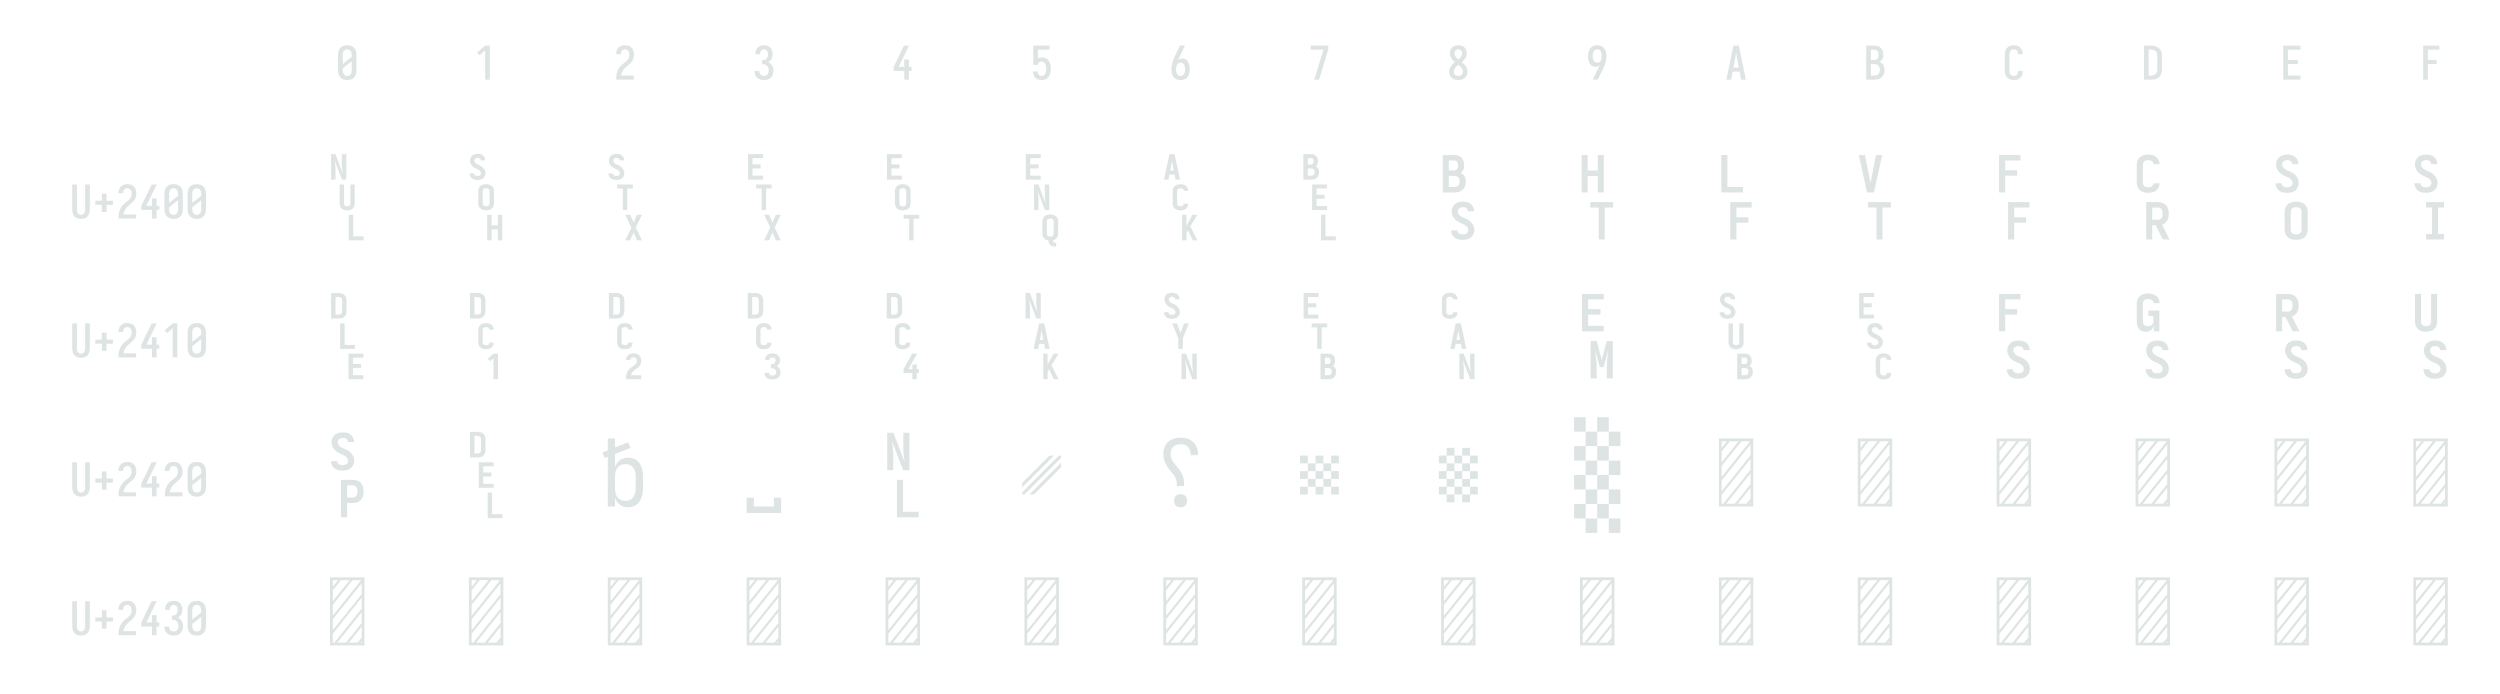 <?xml version="1.0" encoding="UTF-8" standalone="no"?>
<svg height="360" viewBox="0 0 1296 360" width="1296" xmlns="http://www.w3.org/2000/svg">
<defs>
<path d="M 250 8 Q 223 8 196 3 Q 169 -2 145 -15 Q 121 -28 102.5 -48.5 Q 84 -69 72.5 -94 Q 61 -119 56.5 -146 Q 52 -173 52 -200 L 52 -535 Q 52 -562 56.5 -589 Q 61 -616 72.5 -641 Q 84 -666 102.5 -686.5 Q 121 -707 145 -720 Q 169 -733 196 -738 Q 223 -743 250 -743 Q 277 -743 304 -738 Q 331 -733 355 -720 Q 379 -707 397.5 -686.5 Q 416 -666 427.5 -641 Q 439 -616 443.5 -589 Q 448 -562 448 -535 L 448 -200 Q 448 -173 443.5 -146 Q 439 -119 427.5 -94 Q 416 -69 397.5 -48.5 Q 379 -28 355 -15 Q 331 -2 304 3 Q 277 8 250 8 Z M 153 -337 L 347 -491 L 347 -535 Q 347 -557 342.5 -578.5 Q 338 -600 325.5 -618 Q 313 -636 292.5 -645.5 Q 272 -655 250 -655 Q 228 -655 207.5 -645.5 Q 187 -636 174.5 -618 Q 162 -600 157.5 -578.5 Q 153 -557 153 -535 Z M 250 -80 Q 272 -80 292.5 -89.5 Q 313 -99 325.5 -117 Q 338 -135 342.5 -156.5 Q 347 -178 347 -200 L 347 -398 L 153 -244 L 153 -200 Q 153 -178 157.5 -156.5 Q 162 -135 174.5 -117 Q 187 -99 207.5 -89.5 Q 228 -80 250 -80 Z " id="path1"/>
<path d="M 230 0 L 230 -631 L 110 -528 L 55 -584 L 230 -735 L 330 -735 L 330 0 Z " id="path2"/>
<path d="M 440 0 L 60 0 L 60 -1 Q 60 -27 61 -53.5 Q 62 -80 66 -106.5 Q 70 -133 77.5 -158.5 Q 85 -184 96.5 -207.5 Q 108 -231 123 -253 Q 138 -275 156 -294.5 Q 174 -314 194 -331 Q 214 -348 235.5 -364 Q 257 -380 277.5 -397 Q 298 -414 313 -435.5 Q 328 -457 335.5 -483 Q 343 -509 343 -535 Q 343 -557 339 -578 Q 335 -599 323.5 -617 Q 312 -635 292 -645 Q 272 -655 251 -655 Q 231 -655 212.5 -647.5 Q 194 -640 182 -625 Q 170 -610 164.5 -591 Q 159 -572 159 -552 L 159 -548 L 58 -548 L 58 -555 Q 58 -581 64 -605.5 Q 70 -630 81.5 -652.5 Q 93 -675 111.5 -693 Q 130 -711 152.5 -722.5 Q 175 -734 200.5 -738.5 Q 226 -743 251 -743 Q 278 -743 304.5 -737.5 Q 331 -732 354.5 -719 Q 378 -706 396 -685.5 Q 414 -665 424.5 -640.5 Q 435 -616 439.5 -589 Q 444 -562 444 -535 Q 444 -501 435 -468 Q 426 -435 407.5 -406 Q 389 -377 364 -353.5 Q 339 -330 312.5 -308.5 Q 286 -287 261 -264 Q 236 -241 216.5 -213 Q 197 -185 184 -153.5 Q 171 -122 166 -88 L 440 -88 Z " id="path3"/>
<path d="M 253 8 Q 227 8 201 4 Q 175 -0 151.5 -11.5 Q 128 -23 108.5 -40.5 Q 89 -58 76 -81 Q 63 -104 56.5 -129.5 Q 50 -155 50 -181 L 50 -187 L 151 -187 L 151 -184 Q 151 -163 157.5 -143 Q 164 -123 178 -108 Q 192 -93 212 -86.5 Q 232 -80 253 -80 Q 275 -80 296 -88.5 Q 317 -97 330.5 -114.5 Q 344 -132 349.5 -154 Q 355 -176 355 -198 Q 355 -217 351 -235.5 Q 347 -254 338.5 -271 Q 330 -288 316.5 -301 Q 303 -314 286 -322 Q 269 -330 250 -332 Q 231 -334 212 -334 L 212 -422 Q 229 -422 246 -424 Q 263 -426 278.5 -433 Q 294 -440 306 -452.5 Q 318 -465 325.5 -480.5 Q 333 -496 336 -513 Q 339 -530 339 -547 Q 339 -566 334.5 -585.5 Q 330 -605 319.5 -621 Q 309 -637 291 -646 Q 273 -655 253 -655 Q 234 -655 216.5 -647 Q 199 -639 187.5 -624 Q 176 -609 171.5 -590 Q 167 -571 167 -553 L 167 -548 L 66 -548 L 66 -556 Q 66 -581 71.5 -605.5 Q 77 -630 88 -652 Q 99 -674 117 -692.5 Q 135 -711 157 -722.5 Q 179 -734 203.5 -738.5 Q 228 -743 253 -743 Q 278 -743 303.5 -738 Q 329 -733 351 -721 Q 373 -709 390 -690 Q 407 -671 418 -648 Q 429 -625 434.5 -600 Q 440 -575 440 -550 Q 440 -524 434 -498.5 Q 428 -473 415.5 -450.5 Q 403 -428 384.5 -409.5 Q 366 -391 343 -379 Q 369 -368 390.5 -348.5 Q 412 -329 427 -304.5 Q 442 -280 449 -252 Q 456 -224 456 -196 Q 456 -168 450 -141.5 Q 444 -115 432 -91 Q 420 -67 401 -47 Q 382 -27 358 -14.5 Q 334 -2 307 3 Q 280 8 253 8 Z " id="path4"/>
<path d="M 282 0 L 282 -188 L 52 -188 L 52 -275 L 276 -735 L 385 -735 L 161 -275 L 282 -275 L 282 -435 L 382 -435 L 382 -275 L 440 -275 L 440 -188 L 382 -188 L 382 0 Z " id="path5"/>
<path d="M 252 8 Q 227 8 202.5 3.5 Q 178 -1 155.5 -12 Q 133 -23 115 -41 Q 97 -59 85 -80.5 Q 73 -102 66.5 -126.5 Q 60 -151 59 -176 L 159 -176 Q 161 -158 167 -139.5 Q 173 -121 185.5 -107 Q 198 -93 216 -86.5 Q 234 -80 252 -80 Q 269 -80 285 -87 Q 301 -94 312 -107 Q 323 -120 330 -135.5 Q 337 -151 340.5 -168 Q 344 -185 345.5 -202 Q 347 -219 347 -236 Q 347 -252 346 -269 Q 345 -286 341 -302 Q 337 -318 331 -334 Q 325 -350 314 -363 Q 303 -376 287.5 -383.5 Q 272 -391 256 -391 Q 240 -391 224.5 -387 Q 209 -383 196 -373.5 Q 183 -364 176 -349.5 Q 169 -335 168 -319 L 68 -319 L 68 -735 L 421 -735 L 421 -647 L 168 -647 L 168 -464 Q 189 -472 211 -475 Q 233 -478 256 -478 Q 285 -478 313.5 -470.5 Q 342 -463 365.5 -445.5 Q 389 -428 405.5 -403 Q 422 -378 431.5 -350.5 Q 441 -323 444.5 -294 Q 448 -265 448 -235 Q 448 -206 444 -176.5 Q 440 -147 430.5 -119 Q 421 -91 404 -66.5 Q 387 -42 363.5 -24.5 Q 340 -7 311 0.5 Q 282 8 252 8 Z " id="path6"/>
<path d="M 250 8 Q 221 8 192.5 1.5 Q 164 -5 140 -21 Q 116 -37 98.5 -60.5 Q 81 -84 70.5 -111 Q 60 -138 56 -166.5 Q 52 -195 52 -224 Q 52 -268 60 -311 Q 68 -354 81.5 -395.5 Q 95 -437 113 -477 Q 131 -517 150 -556 L 238 -735 L 347 -735 L 240 -517 Q 228 -493 216.5 -468.5 Q 205 -444 195 -419 Q 214 -438 239 -447 Q 264 -456 291 -456 Q 317 -456 342.5 -447 Q 368 -438 386.5 -419.5 Q 405 -401 417 -377.5 Q 429 -354 436 -328.5 Q 443 -303 445.5 -276.5 Q 448 -250 448 -224 Q 448 -195 444 -166.5 Q 440 -138 429.5 -111 Q 419 -84 401.5 -60.5 Q 384 -37 360 -21 Q 336 -5 307.5 1.5 Q 279 8 250 8 Z M 250 -80 Q 266 -80 282 -85.5 Q 298 -91 309.5 -102.5 Q 321 -114 328.5 -129 Q 336 -144 340 -159.5 Q 344 -175 345.5 -191.5 Q 347 -208 347 -224 Q 347 -240 345.5 -256.5 Q 344 -273 340 -289 Q 336 -305 328.5 -319.5 Q 321 -334 309.5 -345.5 Q 298 -357 282 -362.5 Q 266 -368 250 -368 Q 235 -368 221 -363.5 Q 207 -359 195.5 -349.5 Q 184 -340 176.5 -327.5 Q 169 -315 164 -301 Q 159 -287 156.5 -272.5 Q 154 -258 153 -243 L 153 -224 Q 153 -208 154.5 -191.5 Q 156 -175 160 -159.5 Q 164 -144 171.5 -129 Q 179 -114 190.5 -102.5 Q 202 -91 218 -85.5 Q 234 -80 250 -80 Z " id="path7"/>
<path d="M 242 0 L 138 0 L 336 -647 L 60 -647 L 60 -735 L 440 -735 L 440 -647 Z " id="path8"/>
<path d="M 250 8 Q 225 8 200 4 Q 175 -0 152 -10 Q 129 -20 109.5 -37 Q 90 -54 77.5 -75.5 Q 65 -97 58.5 -121.5 Q 52 -146 52 -172 Q 52 -203 62 -232.5 Q 72 -262 88.5 -288 Q 105 -314 127 -336 Q 149 -358 174 -378 Q 152 -396 132.5 -417 Q 113 -438 98.5 -462.5 Q 84 -487 76 -514.5 Q 68 -542 68 -570 Q 68 -594 73.5 -617 Q 79 -640 90.5 -661 Q 102 -682 119.5 -698.5 Q 137 -715 158 -725 Q 179 -735 202.5 -739 Q 226 -743 250 -743 Q 274 -743 297.5 -739 Q 321 -735 342 -725 Q 363 -715 380.5 -698.5 Q 398 -682 409.5 -661 Q 421 -640 426.5 -617 Q 432 -594 432 -570 Q 432 -542 424 -514.5 Q 416 -487 401.5 -462.5 Q 387 -438 367.5 -417 Q 348 -396 326 -378 Q 351 -358 373 -336 Q 395 -314 411.5 -288 Q 428 -262 438 -232.5 Q 448 -203 448 -172 Q 448 -146 441.5 -121.5 Q 435 -97 422.5 -75.5 Q 410 -54 390.5 -37 Q 371 -20 348 -10 Q 325 -0 300 4 Q 275 8 250 8 Z M 250 -435 Q 266 -447 280.5 -461.5 Q 295 -476 306.5 -493 Q 318 -510 325 -529.5 Q 332 -549 332 -569 Q 332 -586 326.5 -602.5 Q 321 -619 310 -631.5 Q 299 -644 283 -649.5 Q 267 -655 250 -655 Q 233 -655 217 -649.5 Q 201 -644 190 -631.5 Q 179 -619 173.5 -602.5 Q 168 -586 168 -569 Q 168 -549 175 -529.5 Q 182 -510 193.5 -493 Q 205 -476 219.5 -461.5 Q 234 -447 250 -435 Z M 250 -80 Q 269 -80 287.5 -85.5 Q 306 -91 320 -104 Q 334 -117 340.5 -135.5 Q 347 -154 347 -173 Q 347 -196 338.5 -217.5 Q 330 -239 316.5 -257.5 Q 303 -276 285.5 -291 Q 268 -306 250 -320 Q 232 -306 214.5 -291 Q 197 -276 183.5 -257.5 Q 170 -239 161.5 -217.5 Q 153 -196 153 -173 Q 153 -154 159.5 -135.5 Q 166 -117 180 -104 Q 194 -91 212.5 -85.5 Q 231 -80 250 -80 Z " id="path9"/>
<path d="M 262 0 L 153 0 L 260 -218 Q 272 -242 283.5 -266.5 Q 295 -291 305 -316 Q 286 -297 261 -288 Q 236 -279 209 -279 Q 183 -279 157.5 -288 Q 132 -297 113.5 -315.5 Q 95 -334 83 -357.5 Q 71 -381 64 -406.5 Q 57 -432 54.5 -458.5 Q 52 -485 52 -511 Q 52 -540 56 -568.5 Q 60 -597 70.5 -624 Q 81 -651 98.5 -674.5 Q 116 -698 140 -714 Q 164 -730 192.5 -736.5 Q 221 -743 250 -743 Q 279 -743 307.5 -736.5 Q 336 -730 360 -714 Q 384 -698 401.5 -674.5 Q 419 -651 429.5 -624 Q 440 -597 444 -568.5 Q 448 -540 448 -511 Q 448 -467 440 -424 Q 432 -381 418.5 -339.5 Q 405 -298 387 -258 Q 369 -218 350 -179 Z M 250 -367 Q 265 -367 279 -371.5 Q 293 -376 304.5 -385.5 Q 316 -395 323.5 -407.5 Q 331 -420 336 -434 Q 341 -448 343.5 -462.5 Q 346 -477 347 -492 L 347 -511 Q 347 -527 345.5 -543.5 Q 344 -560 340 -575.5 Q 336 -591 328.5 -606 Q 321 -621 309.5 -632.5 Q 298 -644 282 -649.5 Q 266 -655 250 -655 Q 234 -655 218 -649.5 Q 202 -644 190.5 -632.5 Q 179 -621 171.5 -606 Q 164 -591 160 -575.5 Q 156 -560 154.5 -543.5 Q 153 -527 153 -511 Q 153 -495 154.5 -478.5 Q 156 -462 160 -446 Q 164 -430 171.5 -415.5 Q 179 -401 190.5 -389.5 Q 202 -378 218 -372.5 Q 234 -367 250 -367 Z " id="path10"/>
<path d="M 39 0 L 192 -735 L 308 -735 L 461 0 L 358 0 L 326 -172 L 174 -172 L 142 0 Z M 309 -260 L 265 -490 Q 262 -511 258 -531.5 Q 254 -552 250 -572 Q 246 -552 242 -531.5 Q 238 -511 235 -490 L 191 -260 Z " id="path11"/>
<path d="M 60 0 L 60 -735 L 234 -735 Q 261 -735 287 -730.5 Q 313 -726 336 -714 Q 359 -702 377.5 -682.5 Q 396 -663 408 -639.5 Q 420 -616 424.5 -590 Q 429 -564 429 -538 Q 429 -515 425 -492 Q 421 -469 410.5 -448.5 Q 400 -428 383.5 -411 Q 367 -394 347 -383 Q 372 -373 393.5 -355.5 Q 415 -338 429.5 -314.5 Q 444 -291 450 -264 Q 456 -237 456 -210 Q 456 -181 450 -152.5 Q 444 -124 430 -98.5 Q 416 -73 394.5 -53.5 Q 373 -34 347 -21.5 Q 321 -9 292 -4.5 Q 263 -0 234 0 Z M 161 -424 L 234 -424 Q 255 -424 274.5 -432.5 Q 294 -441 306.5 -457.5 Q 319 -474 324 -494.5 Q 329 -515 329 -536 Q 329 -557 324 -577.5 Q 319 -598 306.5 -614.5 Q 294 -631 274.5 -639 Q 255 -647 234 -647 L 161 -647 Z M 161 -88 L 234 -88 Q 251 -88 267 -91 Q 283 -94 297.5 -101.5 Q 312 -109 323.5 -121 Q 335 -133 342.5 -148 Q 350 -163 352.5 -179 Q 355 -195 355 -212 Q 355 -228 352.5 -244.5 Q 350 -261 343 -276 Q 336 -291 324.5 -303 Q 313 -315 298 -322.5 Q 283 -330 267 -333 Q 251 -336 234 -336 L 161 -336 Z " id="path12"/>
<path d="M 247 8 Q 220 8 193 2.5 Q 166 -3 142.5 -16 Q 119 -29 101 -49.5 Q 83 -70 72 -94.5 Q 61 -119 56.5 -146 Q 52 -173 52 -200 L 52 -535 Q 52 -562 56.5 -589 Q 61 -616 72 -640.5 Q 83 -665 101 -685.5 Q 119 -706 142.5 -719 Q 166 -732 193 -737.5 Q 220 -743 247 -743 Q 273 -743 298 -738.5 Q 323 -734 346 -723 Q 369 -712 387.5 -694 Q 406 -676 418 -653.5 Q 430 -631 436 -606 Q 442 -581 442 -555 L 442 -548 L 341 -548 L 341 -552 Q 341 -572 335.5 -591.5 Q 330 -611 317.5 -626 Q 305 -641 286 -648 Q 267 -655 247 -655 Q 225 -655 205 -645.5 Q 185 -636 173 -618 Q 161 -600 157 -578.5 Q 153 -557 153 -535 L 153 -200 Q 153 -178 157 -156.5 Q 161 -135 173 -117 Q 185 -99 205 -89.5 Q 225 -80 247 -80 Q 267 -80 286 -87 Q 305 -94 317.5 -109 Q 330 -124 335.5 -143.5 Q 341 -163 341 -183 L 341 -187 L 442 -187 L 442 -180 Q 442 -154 436 -129 Q 430 -104 418 -81.5 Q 406 -59 387.5 -41 Q 369 -23 346 -12 Q 323 -1 298 3.5 Q 273 8 247 8 Z " id="path13"/>
<path d="M 60 0 L 60 -735 L 219 -735 Q 249 -735 279 -730 Q 309 -725 336.5 -712 Q 364 -699 386 -678.5 Q 408 -658 422 -631.5 Q 436 -605 442 -575 Q 448 -545 448 -515 L 448 -220 Q 448 -190 442 -160 Q 436 -130 422 -103.5 Q 408 -77 386 -56.5 Q 364 -36 336.5 -23 Q 309 -10 279 -5 Q 249 -0 219 0 Z M 161 -88 L 219 -88 Q 237 -88 254 -91 Q 271 -94 286.5 -102.5 Q 302 -111 314 -124 Q 326 -137 333.5 -152.5 Q 341 -168 344 -185.5 Q 347 -203 347 -220 L 347 -515 Q 347 -532 344 -549.5 Q 341 -567 333.5 -582.5 Q 326 -598 314 -611 Q 302 -624 286.5 -632.5 Q 271 -641 254 -644 Q 237 -647 219 -647 L 161 -647 Z " id="path14"/>
<path d="M 68 0 L 68 -735 L 440 -735 L 440 -647 L 169 -647 L 169 -426 L 383 -426 L 383 -338 L 169 -338 L 169 -88 L 440 -88 L 440 0 Z " id="path15"/>
<path d="M 91 0 L 91 -735 L 440 -735 L 440 -647 L 191 -647 L 191 -426 L 383 -426 L 383 -338 L 191 -338 L 191 0 Z " id="path16"/>
<path d="M 250 8 Q 223 8 196.5 2.5 Q 170 -3 147 -16.5 Q 124 -30 106.5 -50.5 Q 89 -71 78.5 -95.5 Q 68 -120 64 -146.5 Q 60 -173 60 -200 L 60 -735 L 161 -735 L 161 -200 Q 161 -186 162.5 -172 Q 164 -158 168 -144.5 Q 172 -131 179.5 -118.5 Q 187 -106 197.5 -97 Q 208 -88 222 -84 Q 236 -80 250 -80 Q 264 -80 278 -84 Q 292 -88 302.5 -97 Q 313 -106 320.5 -118.5 Q 328 -131 332 -144.5 Q 336 -158 337.5 -172 Q 339 -186 339 -200 L 339 -735 L 440 -735 L 440 -200 Q 440 -173 436 -146.5 Q 432 -120 421.5 -95.5 Q 411 -71 393.5 -50.5 Q 376 -30 353 -16.5 Q 330 -3 303.5 2.5 Q 277 8 250 8 Z " id="path17"/>
<path d="M 300 -143 L 200 -143 L 200 -296 L 60 -296 L 60 -384 L 200 -384 L 200 -537 L 300 -537 L 300 -384 L 440 -384 L 440 -296 L 300 -296 Z " id="path18"/>
<path d="M 76 -530 L 76 -806 L 123 -806 L 202 -597 Q 198 -622 195 -646.5 Q 192 -671 192 -695 L 192 -806 L 240 -806 L 240 -530 L 193 -530 L 114 -739 Q 117 -714 120.5 -689.5 Q 124 -665 124 -640 L 124 -530 Z M 250 -199 Q 234 -199 218.5 -203 Q 203 -207 191 -217.5 Q 179 -228 173.5 -243.5 Q 168 -259 168 -275 L 168 -478 L 216 -478 L 216 -275 Q 216 -268 218 -261.5 Q 220 -255 225 -250.5 Q 230 -246 236.5 -244 Q 243 -242 250 -242 Q 257 -242 263.5 -244 Q 270 -246 275 -250.5 Q 280 -255 282 -261.5 Q 284 -268 284 -275 L 284 -478 L 331 -478 L 331 -275 Q 331 -259 326 -243.5 Q 321 -228 309 -217.5 Q 297 -207 281.5 -203 Q 266 -199 250 -199 Z M 267 125 L 267 -151 L 315 -151 L 315 82 L 427 82 L 427 125 Z " id="path19"/>
<path d="M 157 -527 Q 142 -527 126.5 -530.5 Q 111 -534 98.5 -543 Q 86 -552 79 -566 Q 72 -580 72 -595 L 72 -598 L 120 -598 L 120 -597 Q 120 -590 123.5 -584.5 Q 127 -579 132.5 -575.5 Q 138 -572 144.5 -571 Q 151 -570 157 -570 Q 164 -570 171 -571.5 Q 178 -573 183.5 -577 Q 189 -581 192 -587 Q 195 -593 195 -600 Q 195 -612 187 -621.5 Q 179 -631 168 -637 Q 157 -643 146 -647.5 Q 135 -652 125 -658 Q 115 -664 106 -672 Q 97 -680 90 -690 Q 83 -700 79.5 -712 Q 76 -724 76 -736 Q 76 -751 82 -766 Q 88 -781 100 -791 Q 112 -801 127.5 -805 Q 143 -809 158 -809 Q 173 -809 188 -805.5 Q 203 -802 215 -793 Q 227 -784 233.5 -769.5 Q 240 -755 240 -740 L 240 -738 L 193 -738 L 193 -739 Q 193 -745 190 -750.5 Q 187 -756 182 -759.5 Q 177 -763 170.5 -764.5 Q 164 -766 158 -766 Q 152 -766 145.5 -764.5 Q 139 -763 134 -758.5 Q 129 -754 126 -748 Q 123 -742 123 -735 Q 123 -723 131.5 -713.5 Q 140 -704 150.5 -698.5 Q 161 -693 172 -688.5 Q 183 -684 193.5 -678 Q 204 -672 213 -663.5 Q 222 -655 228.5 -645 Q 235 -635 239 -623.5 Q 243 -612 243 -600 Q 243 -584 236 -569 Q 229 -554 217 -544.5 Q 205 -535 189 -531 Q 173 -527 157 -527 Z M 250 -199 Q 234 -199 217.5 -203 Q 201 -207 189 -217.5 Q 177 -228 171 -243.5 Q 165 -259 165 -275 L 165 -405 Q 165 -421 171 -436.5 Q 177 -452 189 -462.5 Q 201 -473 217.5 -477 Q 234 -481 250 -481 Q 266 -481 282 -477 Q 298 -473 310.5 -462.5 Q 323 -452 329 -436.5 Q 335 -421 335 -405 L 335 -275 Q 335 -259 329 -243.5 Q 323 -228 310.5 -217.5 Q 298 -207 282 -203 Q 266 -199 250 -199 Z M 250 -242 Q 257 -242 264 -243.5 Q 271 -245 276.5 -249.5 Q 282 -254 284.5 -261 Q 287 -268 287 -275 L 287 -405 Q 287 -412 284.5 -418.5 Q 282 -425 276.5 -429.5 Q 271 -434 264 -436 Q 257 -438 250 -438 Q 243 -438 236 -436 Q 229 -434 223.5 -429.5 Q 218 -425 215.5 -418.5 Q 213 -412 213 -405 L 213 -275 Q 213 -268 215.5 -261 Q 218 -254 223.5 -249.5 Q 229 -245 236 -243.5 Q 243 -242 250 -242 Z M 261 125 L 261 -151 L 309 -151 L 309 -37 L 377 -37 L 377 -151 L 425 -151 L 425 125 L 377 125 L 377 6 L 309 6 L 309 125 Z " id="path20"/>
<path d="M 157 -527 Q 142 -527 126.5 -530.5 Q 111 -534 98.5 -543 Q 86 -552 79 -566 Q 72 -580 72 -595 L 72 -598 L 120 -598 L 120 -597 Q 120 -590 123.5 -584.5 Q 127 -579 132.5 -575.5 Q 138 -572 144.5 -571 Q 151 -570 157 -570 Q 164 -570 171 -571.5 Q 178 -573 183.5 -577 Q 189 -581 192 -587 Q 195 -593 195 -600 Q 195 -612 187 -621.5 Q 179 -631 168 -637 Q 157 -643 146 -647.5 Q 135 -652 125 -658 Q 115 -664 106 -672 Q 97 -680 90 -690 Q 83 -700 79.5 -712 Q 76 -724 76 -736 Q 76 -751 82 -766 Q 88 -781 100 -791 Q 112 -801 127.5 -805 Q 143 -809 158 -809 Q 173 -809 188 -805.5 Q 203 -802 215 -793 Q 227 -784 233.5 -769.5 Q 240 -755 240 -740 L 240 -738 L 193 -738 L 193 -739 Q 193 -745 190 -750.5 Q 187 -756 182 -759.5 Q 177 -763 170.5 -764.5 Q 164 -766 158 -766 Q 152 -766 145.5 -764.5 Q 139 -763 134 -758.5 Q 129 -754 126 -748 Q 123 -742 123 -735 Q 123 -723 131.5 -713.5 Q 140 -704 150.5 -698.5 Q 161 -693 172 -688.5 Q 183 -684 193.5 -678 Q 204 -672 213 -663.5 Q 222 -655 228.5 -645 Q 235 -635 239 -623.5 Q 243 -612 243 -600 Q 243 -584 236 -569 Q 229 -554 217 -544.5 Q 205 -535 189 -531 Q 173 -527 157 -527 Z M 226 -202 L 226 -435 L 166 -435 L 166 -478 L 334 -478 L 334 -435 L 274 -435 L 274 -202 Z M 253 125 L 319 -13 L 253 -151 L 306 -151 L 343 -66 L 380 -151 L 433 -151 L 366 -13 L 433 125 L 380 125 L 343 41 L 306 125 Z " id="path21"/>
<path d="M 79 -530 L 79 -806 L 240 -806 L 240 -763 L 127 -763 L 127 -695 L 215 -695 L 215 -652 L 127 -652 L 127 -573 L 240 -573 L 240 -530 Z M 226 -202 L 226 -435 L 166 -435 L 166 -478 L 334 -478 L 334 -435 L 274 -435 L 274 -202 Z M 253 125 L 319 -13 L 253 -151 L 306 -151 L 343 -66 L 380 -151 L 433 -151 L 366 -13 L 433 125 L 380 125 L 343 41 L 306 125 Z " id="path22"/>
<path d="M 79 -530 L 79 -806 L 240 -806 L 240 -763 L 127 -763 L 127 -695 L 215 -695 L 215 -652 L 127 -652 L 127 -573 L 240 -573 L 240 -530 Z M 250 -199 Q 234 -199 217.5 -203 Q 201 -207 189 -217.5 Q 177 -228 171 -243.5 Q 165 -259 165 -275 L 165 -405 Q 165 -421 171 -436.5 Q 177 -452 189 -462.5 Q 201 -473 217.5 -477 Q 234 -481 250 -481 Q 266 -481 282 -477 Q 298 -473 310.5 -462.5 Q 323 -452 329 -436.5 Q 335 -421 335 -405 L 335 -275 Q 335 -259 329 -243.5 Q 323 -228 310.5 -217.5 Q 298 -207 282 -203 Q 266 -199 250 -199 Z M 250 -242 Q 257 -242 264 -243.5 Q 271 -245 276.5 -249.5 Q 282 -254 284.5 -261 Q 287 -268 287 -275 L 287 -405 Q 287 -412 284.5 -418.5 Q 282 -425 276.5 -429.5 Q 271 -434 264 -436 Q 257 -438 250 -438 Q 243 -438 236 -436 Q 229 -434 223.5 -429.5 Q 218 -425 215.5 -418.5 Q 213 -412 213 -405 L 213 -275 Q 213 -268 215.5 -261 Q 218 -254 223.5 -249.5 Q 229 -245 236 -243.5 Q 243 -242 250 -242 Z M 319 125 L 319 -108 L 259 -108 L 259 -151 L 427 -151 L 427 -108 L 367 -108 L 367 125 Z " id="path23"/>
<path d="M 79 -530 L 79 -806 L 240 -806 L 240 -763 L 127 -763 L 127 -695 L 215 -695 L 215 -652 L 127 -652 L 127 -573 L 240 -573 L 240 -530 Z M 168 -202 L 168 -478 L 215 -478 L 294 -269 Q 290 -294 287 -318.5 Q 284 -343 284 -367 L 284 -478 L 332 -478 L 332 -202 L 285 -202 L 206 -411 Q 209 -386 212.5 -361.5 Q 216 -337 216 -312 L 216 -202 Z M 392 192 Q 378 192 365 188.5 Q 352 185 342.5 175.5 Q 333 166 328.5 153 Q 324 140 324 127 Q 310 125 297.5 119 Q 285 113 275.5 103 Q 266 93 262 79.5 Q 258 66 258 52 L 258 -78 Q 258 -94 264 -109.5 Q 270 -125 282 -135.5 Q 294 -146 310.5 -150 Q 327 -154 343 -154 Q 359 -154 375 -150 Q 391 -146 403.5 -135.5 Q 416 -125 422 -109.5 Q 428 -94 428 -78 L 428 52 Q 428 64 424.5 76.5 Q 421 89 413.5 99 Q 406 109 395 115.5 Q 384 122 372 125 Q 372 130 373 134 Q 374 138 376.5 142 Q 379 146 383 148 Q 387 150 392 150 L 407 150 L 407 192 Z M 343 85 Q 350 85 357 83.5 Q 364 82 369.5 77.5 Q 375 73 377.5 66 Q 380 59 380 52 L 380 -78 Q 380 -85 377.5 -91.5 Q 375 -98 369.5 -102.5 Q 364 -107 357 -109 Q 350 -111 343 -111 Q 336 -111 329 -109 Q 322 -107 316.5 -102.5 Q 311 -98 308.5 -91.5 Q 306 -85 306 -78 L 306 52 Q 306 59 308.5 66 Q 311 73 316.5 77.5 Q 322 82 329 83.5 Q 336 85 343 85 Z " id="path24"/>
<path d="M 71 -530 L 130 -806 L 185 -806 L 205 -714 L 244 -530 L 196 -530 L 186 -585 L 130 -585 L 119 -530 Z M 177 -627 L 161 -714 Q 160 -718 159.5 -722 Q 159 -726 158 -731 Q 157 -726 156 -722 Q 155 -718 155 -714 L 138 -627 Z M 249 -199 Q 233 -199 217 -203 Q 201 -207 188.5 -217.5 Q 176 -228 170.5 -243.5 Q 165 -259 165 -275 L 165 -405 Q 165 -421 170.5 -436.5 Q 176 -452 188.5 -462 Q 201 -472 217 -476.5 Q 233 -481 249 -481 Q 264 -481 279 -477.5 Q 294 -474 306.5 -465 Q 319 -456 325.5 -442 Q 332 -428 332 -412 L 332 -410 L 285 -410 L 285 -411 Q 285 -417 281.5 -423 Q 278 -429 273 -432 Q 268 -435 261.5 -436.5 Q 255 -438 249 -438 Q 242 -438 235 -436 Q 228 -434 222.5 -429.5 Q 217 -425 215 -418 Q 213 -411 213 -405 L 213 -275 Q 213 -268 215 -261.5 Q 217 -255 222.5 -250.5 Q 228 -246 235 -244 Q 242 -242 249 -242 Q 255 -242 261.5 -243 Q 268 -244 273 -247.5 Q 278 -251 281.5 -256.5 Q 285 -262 285 -269 L 285 -270 L 332 -270 L 332 -267 Q 332 -252 325.5 -238 Q 319 -224 306.5 -215 Q 294 -206 279 -202.5 Q 264 -199 249 -199 Z M 267 125 L 267 -151 L 314 -151 L 314 -33 L 379 -151 L 432 -151 L 356 -25 L 432 125 L 381 125 L 331 17 L 314 44 L 314 125 Z " id="path25"/>
<path d="M 162 -530 L 76 -530 L 76 -806 L 162 -806 Q 177 -806 191.5 -801 Q 206 -796 216 -785 Q 226 -774 230 -759 Q 234 -744 234 -729 Q 234 -713 228 -698 Q 222 -683 209 -674 Q 217 -670 224.5 -663.5 Q 232 -657 237 -648.5 Q 242 -640 244 -630.5 Q 246 -621 246 -611 Q 246 -594 240.5 -578 Q 235 -562 223 -550.5 Q 211 -539 194.5 -534.5 Q 178 -530 162 -530 Z M 124 -694 L 162 -694 Q 168 -694 173.5 -697 Q 179 -700 181.5 -705.5 Q 184 -711 185 -717 Q 186 -723 186 -728 Q 186 -734 185 -740 Q 184 -746 181.5 -751.5 Q 179 -757 173.5 -760 Q 168 -763 162 -763 L 124 -763 Z M 124 -573 L 162 -573 Q 169 -573 176.5 -575.5 Q 184 -578 189 -583.5 Q 194 -589 196 -596.5 Q 198 -604 198 -612 Q 198 -619 196 -626.5 Q 194 -634 189 -640 Q 184 -646 177 -648.5 Q 170 -651 162 -651 L 124 -651 Z M 171 -202 L 171 -478 L 332 -478 L 332 -435 L 219 -435 L 219 -367 L 307 -367 L 307 -324 L 219 -324 L 219 -245 L 332 -245 L 332 -202 Z M 267 125 L 267 -151 L 315 -151 L 315 82 L 427 82 L 427 125 Z " id="path26"/>
<path d="M 208 -392 L 82 -392 L 82 -796 L 208 -796 Q 230 -796 251 -789 Q 272 -782 286.5 -766 Q 301 -750 307 -728.5 Q 313 -707 313 -685 Q 313 -673 311.5 -661.5 Q 310 -650 305 -639 Q 300 -628 292.5 -619 Q 285 -610 275 -603 Q 288 -597 299 -587.5 Q 310 -578 317.5 -565.5 Q 325 -553 327.5 -538.5 Q 330 -524 330 -510 Q 330 -494 327 -478 Q 324 -462 316.5 -448 Q 309 -434 297 -422.5 Q 285 -411 270.5 -404 Q 256 -397 240 -394.5 Q 224 -392 208 -392 Z M 147 -631 L 208 -631 Q 217 -631 225.5 -635.5 Q 234 -640 239 -648 Q 244 -656 246 -665.5 Q 248 -675 248 -684 Q 248 -693 246 -702.5 Q 244 -712 239 -720 Q 234 -728 225.5 -732.5 Q 217 -737 208 -737 L 147 -737 Z M 147 -451 L 208 -451 Q 220 -451 231 -455 Q 242 -459 250 -467.5 Q 258 -476 261 -487.5 Q 264 -499 264 -511 Q 264 -523 261 -534.5 Q 258 -546 250 -554.5 Q 242 -563 231 -567 Q 220 -571 208 -571 L 147 -571 Z M 298 120 Q 275 120 253 115.5 Q 231 111 212.5 97.5 Q 194 84 183.5 63.5 Q 173 43 173 20 L 173 17 L 239 17 L 239 18 Q 239 28 244.5 37.5 Q 250 47 258.5 52 Q 267 57 277.5 59 Q 288 61 298 61 Q 309 61 319.5 58.5 Q 330 56 338.5 50 Q 347 44 352 34 Q 357 24 357 13 Q 357 -4 345 -18.5 Q 333 -33 317.5 -41.5 Q 302 -50 285 -56.5 Q 268 -63 252.5 -72 Q 237 -81 223.5 -92.5 Q 210 -104 200 -119 Q 190 -134 184 -151 Q 178 -168 178 -186 Q 178 -209 187.5 -230.5 Q 197 -252 214 -266.5 Q 231 -281 253.5 -287 Q 276 -293 299 -293 Q 321 -293 343 -288 Q 365 -283 382.5 -269.5 Q 400 -256 410 -235.5 Q 420 -215 420 -192 L 420 -189 L 354 -189 L 354 -191 Q 354 -200 349 -209 Q 344 -218 336 -223.5 Q 328 -229 318.5 -231 Q 309 -233 299 -233 Q 289 -233 279 -230.5 Q 269 -228 261 -221.5 Q 253 -215 248.5 -205.5 Q 244 -196 244 -186 Q 244 -168 256 -153.5 Q 268 -139 283.5 -130.5 Q 299 -122 316 -115.5 Q 333 -109 348.5 -100.5 Q 364 -92 377.5 -80 Q 391 -68 401.5 -53.5 Q 412 -39 417.5 -21.5 Q 423 -4 423 14 Q 423 37 413 59 Q 403 81 385 95 Q 367 109 344 114.5 Q 321 120 298 120 Z " id="path27"/>
<path d="M 82 -392 L 82 -796 L 147 -796 L 147 -629 L 256 -629 L 256 -796 L 321 -796 L 321 -392 L 256 -392 L 256 -569 L 147 -569 L 147 -392 Z M 266 116 L 266 -229 L 175 -229 L 175 -288 L 422 -288 L 422 -229 L 331 -229 L 331 116 Z " id="path28"/>
<path d="M 90 -392 L 90 -796 L 156 -796 L 156 -451 L 325 -451 L 325 -392 Z M 187 116 L 187 -288 L 418 -288 L 418 -229 L 253 -229 L 253 -124 L 382 -124 L 382 -65 L 253 -65 L 253 116 Z " id="path29"/>
<path d="M 164 -392 L 75 -796 L 142 -796 L 195 -527 Q 197 -518 198.5 -509.5 Q 200 -501 202 -493 Q 203 -501 204.5 -509.5 Q 206 -518 208 -527 L 261 -796 L 328 -796 L 239 -392 Z M 266 116 L 266 -229 L 175 -229 L 175 -288 L 422 -288 L 422 -229 L 331 -229 L 331 116 Z " id="path30"/>
<path d="M 90 -392 L 90 -796 L 321 -796 L 321 -737 L 156 -737 L 156 -632 L 285 -632 L 285 -573 L 156 -573 L 156 -392 Z M 187 116 L 187 -288 L 418 -288 L 418 -229 L 253 -229 L 253 -124 L 382 -124 L 382 -65 L 253 -65 L 253 116 Z " id="path31"/>
<path d="M 200 -388 Q 176 -388 153 -394 Q 130 -400 112 -415 Q 94 -430 85.5 -453 Q 77 -476 77 -499 L 77 -689 Q 77 -713 85.5 -735.5 Q 94 -758 112 -773.5 Q 130 -789 153 -795 Q 176 -801 200 -801 Q 222 -801 244 -796 Q 266 -791 284 -777.5 Q 302 -764 312.5 -743.5 Q 323 -723 323 -701 L 323 -697 L 257 -697 L 257 -699 Q 257 -709 252 -718 Q 247 -727 238.5 -732 Q 230 -737 220 -739 Q 210 -741 200 -741 Q 189 -741 178 -738.5 Q 167 -736 159 -728.5 Q 151 -721 147 -710.5 Q 143 -700 143 -689 L 143 -499 Q 143 -488 147 -477.5 Q 151 -467 159 -460 Q 167 -453 178 -450 Q 189 -447 200 -447 Q 210 -447 220 -449 Q 230 -451 238.5 -456.5 Q 247 -462 252 -471 Q 257 -480 257 -490 L 257 -491 L 323 -491 L 323 -488 Q 323 -465 312.5 -444.5 Q 302 -424 284 -410.5 Q 266 -397 244 -392.5 Q 222 -388 200 -388 Z M 359 116 L 281 -38 L 244 -38 L 244 116 L 179 116 L 179 -288 L 308 -288 Q 332 -288 355.5 -279.5 Q 379 -271 394.5 -253 Q 410 -235 416.5 -211 Q 423 -187 423 -163 Q 423 -144 419.5 -125.5 Q 416 -107 407 -90.5 Q 398 -74 383 -61.5 Q 368 -49 350 -43 L 432 116 Z M 244 -97 L 308 -97 Q 320 -97 330.5 -102.5 Q 341 -108 347 -118 Q 353 -128 355 -139.5 Q 357 -151 357 -163 Q 357 -175 355 -186.5 Q 353 -198 347 -208 Q 341 -218 330.5 -223.5 Q 320 -229 308 -229 L 244 -229 Z " id="path32"/>
<path d="M 201 -388 Q 178 -388 156 -392.5 Q 134 -397 115.5 -410.5 Q 97 -424 86.5 -444.5 Q 76 -465 76 -488 L 76 -491 L 142 -491 L 142 -490 Q 142 -480 147.5 -470.5 Q 153 -461 161.5 -456 Q 170 -451 180.5 -449 Q 191 -447 201 -447 Q 212 -447 222.5 -449.5 Q 233 -452 241.5 -458 Q 250 -464 255 -474 Q 260 -484 260 -495 Q 260 -512 248 -526.5 Q 236 -541 220.5 -549.5 Q 205 -558 188 -564.5 Q 171 -571 155.5 -580 Q 140 -589 126.5 -600.5 Q 113 -612 103 -627 Q 93 -642 87 -659 Q 81 -676 81 -694 Q 81 -717 90.5 -738.5 Q 100 -760 117 -774.5 Q 134 -789 156.5 -795 Q 179 -801 202 -801 Q 224 -801 246 -796 Q 268 -791 285.5 -777.5 Q 303 -764 313 -743.5 Q 323 -723 323 -700 L 323 -697 L 257 -697 L 257 -699 Q 257 -708 252 -717 Q 247 -726 239 -731.5 Q 231 -737 221.5 -739 Q 212 -741 202 -741 Q 192 -741 182 -738.5 Q 172 -736 164 -729.5 Q 156 -723 151.5 -713.5 Q 147 -704 147 -694 Q 147 -676 159 -661.5 Q 171 -647 186.5 -638.5 Q 202 -630 219 -623.5 Q 236 -617 251.5 -608.5 Q 267 -600 280.5 -588 Q 294 -576 304.5 -561.5 Q 315 -547 320.5 -529.5 Q 326 -512 326 -494 Q 326 -471 316 -449 Q 306 -427 288 -413 Q 270 -399 247 -393.5 Q 224 -388 201 -388 Z M 299 120 Q 275 120 251.5 114.5 Q 228 109 209.5 93.5 Q 191 78 182.5 55.5 Q 174 33 174 9 L 174 -181 Q 174 -205 182.5 -227.5 Q 191 -250 209.5 -265.5 Q 228 -281 251.5 -287 Q 275 -293 298 -293 Q 322 -293 345.5 -287 Q 369 -281 387.5 -265.5 Q 406 -250 414.5 -227.5 Q 423 -205 423 -181 L 423 9 Q 423 33 414.5 55.5 Q 406 78 387.5 93.5 Q 369 109 345.5 114.5 Q 322 120 299 120 Z M 299 61 Q 310 61 321 58.5 Q 332 56 340.5 48.5 Q 349 41 353 30.5 Q 357 20 357 9 L 357 -181 Q 357 -192 353 -203 Q 349 -214 340.5 -221 Q 332 -228 321 -230.5 Q 310 -233 299 -233 Q 287 -233 276 -230.5 Q 265 -228 256.5 -221 Q 248 -214 244 -203 Q 240 -192 240 -181 L 240 9 Q 240 20 244 30.5 Q 248 41 256.5 48.5 Q 265 56 276 58.5 Q 287 61 299 61 Z " id="path33"/>
<path d="M 201 -388 Q 178 -388 156 -392.5 Q 134 -397 115.5 -410.5 Q 97 -424 86.5 -444.5 Q 76 -465 76 -488 L 76 -491 L 142 -491 L 142 -490 Q 142 -480 147.5 -470.5 Q 153 -461 161.5 -456 Q 170 -451 180.5 -449 Q 191 -447 201 -447 Q 212 -447 222.5 -449.5 Q 233 -452 241.5 -458 Q 250 -464 255 -474 Q 260 -484 260 -495 Q 260 -512 248 -526.5 Q 236 -541 220.5 -549.5 Q 205 -558 188 -564.5 Q 171 -571 155.5 -580 Q 140 -589 126.5 -600.5 Q 113 -612 103 -627 Q 93 -642 87 -659 Q 81 -676 81 -694 Q 81 -717 90.5 -738.5 Q 100 -760 117 -774.5 Q 134 -789 156.5 -795 Q 179 -801 202 -801 Q 224 -801 246 -796 Q 268 -791 285.5 -777.5 Q 303 -764 313 -743.5 Q 323 -723 323 -700 L 323 -697 L 257 -697 L 257 -699 Q 257 -708 252 -717 Q 247 -726 239 -731.5 Q 231 -737 221.5 -739 Q 212 -741 202 -741 Q 192 -741 182 -738.5 Q 172 -736 164 -729.5 Q 156 -723 151.5 -713.5 Q 147 -704 147 -694 Q 147 -676 159 -661.5 Q 171 -647 186.5 -638.5 Q 202 -630 219 -623.5 Q 236 -617 251.5 -608.5 Q 267 -600 280.5 -588 Q 294 -576 304.5 -561.5 Q 315 -547 320.5 -529.5 Q 326 -512 326 -494 Q 326 -471 316 -449 Q 306 -427 288 -413 Q 270 -399 247 -393.5 Q 224 -388 201 -388 Z M 202 116 L 202 57 L 266 57 L 266 -229 L 202 -229 L 202 -288 L 395 -288 L 395 -229 L 331 -229 L 331 57 L 395 57 L 395 116 Z " id="path34"/>
<path d="M 159 -530 L 76 -530 L 76 -806 L 159 -806 Q 176 -806 192 -801 Q 208 -796 220 -785 Q 232 -774 237.5 -758 Q 243 -742 243 -725 L 243 -610 Q 243 -594 237.5 -578 Q 232 -562 220 -550.5 Q 208 -539 192 -534.5 Q 176 -530 159 -530 Z M 124 -573 L 159 -573 Q 166 -573 173.5 -575.5 Q 181 -578 186 -583.5 Q 191 -589 193 -596 Q 195 -603 195 -610 L 195 -725 Q 195 -733 193 -740 Q 191 -747 186 -752.5 Q 181 -758 173.5 -760.5 Q 166 -763 159 -763 L 124 -763 Z M 174 -202 L 174 -478 L 222 -478 L 222 -245 L 334 -245 L 334 -202 Z M 264 125 L 264 -151 L 425 -151 L 425 -108 L 312 -108 L 312 -40 L 400 -40 L 400 3 L 312 3 L 312 82 L 425 82 L 425 125 Z " id="path35"/>
<path d="M 159 -530 L 76 -530 L 76 -806 L 159 -806 Q 176 -806 192 -801 Q 208 -796 220 -785 Q 232 -774 237.5 -758 Q 243 -742 243 -725 L 243 -610 Q 243 -594 237.5 -578 Q 232 -562 220 -550.5 Q 208 -539 192 -534.5 Q 176 -530 159 -530 Z M 124 -573 L 159 -573 Q 166 -573 173.5 -575.5 Q 181 -578 186 -583.5 Q 191 -589 193 -596 Q 195 -603 195 -610 L 195 -725 Q 195 -733 193 -740 Q 191 -747 186 -752.5 Q 181 -758 173.5 -760.5 Q 166 -763 159 -763 L 124 -763 Z M 249 -199 Q 233 -199 217 -203 Q 201 -207 188.5 -217.5 Q 176 -228 170.5 -243.5 Q 165 -259 165 -275 L 165 -405 Q 165 -421 170.5 -436.5 Q 176 -452 188.5 -462 Q 201 -472 217 -476.5 Q 233 -481 249 -481 Q 264 -481 279 -477.5 Q 294 -474 306.5 -465 Q 319 -456 325.5 -442 Q 332 -428 332 -412 L 332 -410 L 285 -410 L 285 -411 Q 285 -417 281.5 -423 Q 278 -429 273 -432 Q 268 -435 261.5 -436.5 Q 255 -438 249 -438 Q 242 -438 235 -436 Q 228 -434 222.5 -429.5 Q 217 -425 215 -418 Q 213 -411 213 -405 L 213 -275 Q 213 -268 215 -261.5 Q 217 -255 222.5 -250.5 Q 228 -246 235 -244 Q 242 -242 249 -242 Q 255 -242 261.5 -243 Q 268 -244 273 -247.5 Q 278 -251 281.5 -256.5 Q 285 -262 285 -269 L 285 -270 L 332 -270 L 332 -267 Q 332 -252 325.5 -238 Q 319 -224 306.5 -215 Q 294 -206 279 -202.5 Q 264 -199 249 -199 Z M 330 125 L 330 -103 L 294 -70 L 268 -95 L 330 -151 L 378 -151 L 378 125 Z " id="path36"/>
<path d="M 159 -530 L 76 -530 L 76 -806 L 159 -806 Q 176 -806 192 -801 Q 208 -796 220 -785 Q 232 -774 237.5 -758 Q 243 -742 243 -725 L 243 -610 Q 243 -594 237.5 -578 Q 232 -562 220 -550.5 Q 208 -539 192 -534.5 Q 176 -530 159 -530 Z M 124 -573 L 159 -573 Q 166 -573 173.5 -575.5 Q 181 -578 186 -583.5 Q 191 -589 193 -596 Q 195 -603 195 -610 L 195 -725 Q 195 -733 193 -740 Q 191 -747 186 -752.5 Q 181 -758 173.5 -760.5 Q 166 -763 159 -763 L 124 -763 Z M 249 -199 Q 233 -199 217 -203 Q 201 -207 188.5 -217.5 Q 176 -228 170.5 -243.5 Q 165 -259 165 -275 L 165 -405 Q 165 -421 170.5 -436.5 Q 176 -452 188.5 -462 Q 201 -472 217 -476.5 Q 233 -481 249 -481 Q 264 -481 279 -477.5 Q 294 -474 306.5 -465 Q 319 -456 325.5 -442 Q 332 -428 332 -412 L 332 -410 L 285 -410 L 285 -411 Q 285 -417 281.5 -423 Q 278 -429 273 -432 Q 268 -435 261.5 -436.5 Q 255 -438 249 -438 Q 242 -438 235 -436 Q 228 -434 222.5 -429.5 Q 217 -425 215 -418 Q 213 -411 213 -405 L 213 -275 Q 213 -268 215 -261.5 Q 217 -255 222.5 -250.5 Q 228 -246 235 -244 Q 242 -242 249 -242 Q 255 -242 261.5 -243 Q 268 -244 273 -247.5 Q 278 -251 281.5 -256.5 Q 285 -262 285 -269 L 285 -270 L 332 -270 L 332 -267 Q 332 -252 325.5 -238 Q 319 -224 306.5 -215 Q 294 -206 279 -202.5 Q 264 -199 249 -199 Z M 261 125 Q 261 109 262 94 Q 263 79 267.5 64.5 Q 272 50 280 36.5 Q 288 23 299 12.5 Q 310 2 323 -6 Q 336 -14 348.5 -22.5 Q 361 -31 369.5 -44 Q 378 -57 378 -72 Q 378 -80 376.5 -87 Q 375 -94 370 -100 Q 365 -106 357.5 -108.5 Q 350 -111 343 -111 Q 337 -111 330.5 -109.5 Q 324 -108 319 -104.5 Q 314 -101 311 -95.5 Q 308 -90 308 -84 L 308 -83 L 260 -83 L 260 -84 Q 260 -100 267 -114 Q 274 -128 286 -137.5 Q 298 -147 313 -150.5 Q 328 -154 343 -154 Q 360 -154 376 -149 Q 392 -144 404 -132.5 Q 416 -121 421 -105 Q 426 -89 426 -72 Q 426 -56 420 -40 Q 414 -24 402.5 -12 Q 391 0 377 9 Q 363 18 350.5 28.5 Q 338 39 328 52.5 Q 318 66 313 82 L 425 82 L 425 125 Z " id="path37"/>
<path d="M 159 -530 L 76 -530 L 76 -806 L 159 -806 Q 176 -806 192 -801 Q 208 -796 220 -785 Q 232 -774 237.5 -758 Q 243 -742 243 -725 L 243 -610 Q 243 -594 237.5 -578 Q 232 -562 220 -550.5 Q 208 -539 192 -534.5 Q 176 -530 159 -530 Z M 124 -573 L 159 -573 Q 166 -573 173.5 -575.5 Q 181 -578 186 -583.5 Q 191 -589 193 -596 Q 195 -603 195 -610 L 195 -725 Q 195 -733 193 -740 Q 191 -747 186 -752.5 Q 181 -758 173.5 -760.5 Q 166 -763 159 -763 L 124 -763 Z M 249 -199 Q 233 -199 217 -203 Q 201 -207 188.5 -217.5 Q 176 -228 170.5 -243.5 Q 165 -259 165 -275 L 165 -405 Q 165 -421 170.5 -436.5 Q 176 -452 188.5 -462 Q 201 -472 217 -476.5 Q 233 -481 249 -481 Q 264 -481 279 -477.5 Q 294 -474 306.5 -465 Q 319 -456 325.5 -442 Q 332 -428 332 -412 L 332 -410 L 285 -410 L 285 -411 Q 285 -417 281.5 -423 Q 278 -429 273 -432 Q 268 -435 261.5 -436.5 Q 255 -438 249 -438 Q 242 -438 235 -436 Q 228 -434 222.5 -429.5 Q 217 -425 215 -418 Q 213 -411 213 -405 L 213 -275 Q 213 -268 215 -261.5 Q 217 -255 222.5 -250.5 Q 228 -246 235 -244 Q 242 -242 249 -242 Q 255 -242 261.5 -243 Q 268 -244 273 -247.5 Q 278 -251 281.5 -256.5 Q 285 -262 285 -269 L 285 -270 L 332 -270 L 332 -267 Q 332 -252 325.5 -238 Q 319 -224 306.5 -215 Q 294 -206 279 -202.5 Q 264 -199 249 -199 Z M 344 128 Q 328 128 312.5 124.5 Q 297 121 284.5 112 Q 272 103 264.5 88.5 Q 257 74 257 59 L 257 57 L 305 57 L 305 58 Q 305 64 308.5 70 Q 312 76 318 79.5 Q 324 83 330.5 84 Q 337 85 344 85 Q 351 85 358.5 83 Q 366 81 371.5 76 Q 377 71 380 64 Q 383 57 383 49 Q 383 39 378 30 Q 373 21 365 15 Q 357 9 347 7.5 Q 337 6 326 6 L 326 -37 Q 336 -37 345 -38.5 Q 354 -40 361.5 -46 Q 369 -52 373 -60.5 Q 377 -69 377 -78 Q 377 -84 375 -90.5 Q 373 -97 368 -102 Q 363 -107 356.5 -109 Q 350 -111 344 -111 Q 338 -111 332 -109.5 Q 326 -108 321 -104.5 Q 316 -101 313.5 -95.5 Q 311 -90 311 -84 L 311 -83 L 263 -83 L 263 -85 Q 263 -100 269.5 -114 Q 276 -128 287.5 -137 Q 299 -146 314 -150 Q 329 -154 344 -154 Q 359 -154 374.5 -149.5 Q 390 -145 401.5 -134.5 Q 413 -124 419 -109 Q 425 -94 425 -79 Q 425 -60 415 -43 Q 405 -26 388 -17 Q 407 -8 419 10.5 Q 431 29 431 50 Q 431 67 424.5 82.5 Q 418 98 405.5 108.5 Q 393 119 376.5 123.5 Q 360 128 344 128 Z " id="path38"/>
<path d="M 159 -530 L 76 -530 L 76 -806 L 159 -806 Q 176 -806 192 -801 Q 208 -796 220 -785 Q 232 -774 237.5 -758 Q 243 -742 243 -725 L 243 -610 Q 243 -594 237.5 -578 Q 232 -562 220 -550.5 Q 208 -539 192 -534.5 Q 176 -530 159 -530 Z M 124 -573 L 159 -573 Q 166 -573 173.5 -575.5 Q 181 -578 186 -583.5 Q 191 -589 193 -596 Q 195 -603 195 -610 L 195 -725 Q 195 -733 193 -740 Q 191 -747 186 -752.5 Q 181 -758 173.5 -760.5 Q 166 -763 159 -763 L 124 -763 Z M 249 -199 Q 233 -199 217 -203 Q 201 -207 188.5 -217.5 Q 176 -228 170.5 -243.5 Q 165 -259 165 -275 L 165 -405 Q 165 -421 170.5 -436.5 Q 176 -452 188.5 -462 Q 201 -472 217 -476.5 Q 233 -481 249 -481 Q 264 -481 279 -477.5 Q 294 -474 306.5 -465 Q 319 -456 325.5 -442 Q 332 -428 332 -412 L 332 -410 L 285 -410 L 285 -411 Q 285 -417 281.5 -423 Q 278 -429 273 -432 Q 268 -435 261.5 -436.5 Q 255 -438 249 -438 Q 242 -438 235 -436 Q 228 -434 222.5 -429.5 Q 217 -425 215 -418 Q 213 -411 213 -405 L 213 -275 Q 213 -268 215 -261.5 Q 217 -255 222.5 -250.5 Q 228 -246 235 -244 Q 242 -242 249 -242 Q 255 -242 261.5 -243 Q 268 -244 273 -247.5 Q 278 -251 281.5 -256.5 Q 285 -262 285 -269 L 285 -270 L 332 -270 L 332 -267 Q 332 -252 325.5 -238 Q 319 -224 306.5 -215 Q 294 -206 279 -202.5 Q 264 -199 249 -199 Z M 354 125 L 354 58 L 258 58 L 258 16 L 351 -151 L 404 -151 L 311 16 L 354 16 L 354 -33 L 401 -33 L 401 16 L 425 16 L 425 58 L 401 58 L 401 125 Z " id="path39"/>
<path d="M 76 -530 L 76 -806 L 123 -806 L 202 -597 Q 198 -622 195 -646.5 Q 192 -671 192 -695 L 192 -806 L 240 -806 L 240 -530 L 193 -530 L 114 -739 Q 117 -714 120.5 -689.5 Q 124 -665 124 -640 L 124 -530 Z M 163 -202 L 222 -478 L 277 -478 L 297 -386 L 336 -202 L 288 -202 L 278 -257 L 222 -257 L 211 -202 Z M 269 -299 L 253 -386 Q 252 -390 251.5 -394 Q 251 -398 250 -403 Q 249 -398 248 -394 Q 247 -390 247 -386 L 230 -299 Z M 267 125 L 267 -151 L 314 -151 L 314 -33 L 379 -151 L 432 -151 L 356 -25 L 432 125 L 381 125 L 331 17 L 314 44 L 314 125 Z " id="path40"/>
<path d="M 157 -527 Q 142 -527 126.5 -530.5 Q 111 -534 98.5 -543 Q 86 -552 79 -566 Q 72 -580 72 -595 L 72 -598 L 120 -598 L 120 -597 Q 120 -590 123.5 -584.5 Q 127 -579 132.5 -575.5 Q 138 -572 144.5 -571 Q 151 -570 157 -570 Q 164 -570 171 -571.5 Q 178 -573 183.5 -577 Q 189 -581 192 -587 Q 195 -593 195 -600 Q 195 -612 187 -621.5 Q 179 -631 168 -637 Q 157 -643 146 -647.5 Q 135 -652 125 -658 Q 115 -664 106 -672 Q 97 -680 90 -690 Q 83 -700 79.5 -712 Q 76 -724 76 -736 Q 76 -751 82 -766 Q 88 -781 100 -791 Q 112 -801 127.5 -805 Q 143 -809 158 -809 Q 173 -809 188 -805.5 Q 203 -802 215 -793 Q 227 -784 233.5 -769.5 Q 240 -755 240 -740 L 240 -738 L 193 -738 L 193 -739 Q 193 -745 190 -750.5 Q 187 -756 182 -759.5 Q 177 -763 170.5 -764.5 Q 164 -766 158 -766 Q 152 -766 145.5 -764.5 Q 139 -763 134 -758.5 Q 129 -754 126 -748 Q 123 -742 123 -735 Q 123 -723 131.5 -713.5 Q 140 -704 150.5 -698.5 Q 161 -693 172 -688.5 Q 183 -684 193.5 -678 Q 204 -672 213 -663.5 Q 222 -655 228.5 -645 Q 235 -635 239 -623.5 Q 243 -612 243 -600 Q 243 -584 236 -569 Q 229 -554 217 -544.5 Q 205 -535 189 -531 Q 173 -527 157 -527 Z M 226 -202 L 226 -314 L 160 -478 L 211 -478 L 250 -374 L 288 -478 L 340 -478 L 274 -314 L 274 -202 Z M 261 125 L 261 -151 L 308 -151 L 387 58 Q 383 33 380 8.5 Q 377 -16 377 -40 L 377 -151 L 425 -151 L 425 125 L 378 125 L 299 -84 Q 302 -59 305.5 -34.5 Q 309 -10 309 15 L 309 125 Z " id="path41"/>
<path d="M 79 -530 L 79 -806 L 240 -806 L 240 -763 L 127 -763 L 127 -695 L 215 -695 L 215 -652 L 127 -652 L 127 -573 L 240 -573 L 240 -530 Z M 226 -202 L 226 -435 L 166 -435 L 166 -478 L 334 -478 L 334 -435 L 274 -435 L 274 -202 Z M 347 125 L 261 125 L 261 -151 L 347 -151 Q 362 -151 376.5 -146 Q 391 -141 401 -130 Q 411 -119 415 -104 Q 419 -89 419 -74 Q 419 -58 413 -43 Q 407 -28 394 -19 Q 402 -15 409.5 -8.5 Q 417 -2 422 6.5 Q 427 15 429 24.5 Q 431 34 431 44 Q 431 61 425.5 77 Q 420 93 408 104.5 Q 396 116 379.5 120.5 Q 363 125 347 125 Z M 309 -39 L 347 -39 Q 353 -39 358.5 -42 Q 364 -45 366.5 -50.5 Q 369 -56 370 -62 Q 371 -68 371 -73 Q 371 -79 370 -85 Q 369 -91 366.5 -96.5 Q 364 -102 358.5 -105 Q 353 -108 347 -108 L 309 -108 Z M 309 82 L 347 82 Q 354 82 361.5 79.5 Q 369 77 374 71.5 Q 379 66 381 58.5 Q 383 51 383 43 Q 383 36 381 28.5 Q 379 21 374 15 Q 369 9 362 6.5 Q 355 4 347 4 L 309 4 Z " id="path42"/>
<path d="M 157 -527 Q 141 -527 125 -531 Q 109 -535 96.5 -545.5 Q 84 -556 78.5 -571.5 Q 73 -587 73 -603 L 73 -733 Q 73 -749 78.5 -764.5 Q 84 -780 96.5 -790 Q 109 -800 125 -804.5 Q 141 -809 157 -809 Q 172 -809 187 -805.5 Q 202 -802 214.5 -793 Q 227 -784 233.5 -770 Q 240 -756 240 -740 L 240 -738 L 193 -738 L 193 -739 Q 193 -745 189.5 -751 Q 186 -757 181 -760 Q 176 -763 169.5 -764.5 Q 163 -766 157 -766 Q 150 -766 143 -764 Q 136 -762 130.5 -757.5 Q 125 -753 123 -746 Q 121 -739 121 -733 L 121 -603 Q 121 -596 123 -589.5 Q 125 -583 130.5 -578.5 Q 136 -574 143 -572 Q 150 -570 157 -570 Q 163 -570 169.5 -571 Q 176 -572 181 -575.5 Q 186 -579 189.5 -584.5 Q 193 -590 193 -597 L 193 -598 L 240 -598 L 240 -595 Q 240 -580 233.5 -566 Q 227 -552 214.5 -543 Q 202 -534 187 -530.5 Q 172 -527 157 -527 Z M 163 -202 L 222 -478 L 277 -478 L 297 -386 L 336 -202 L 288 -202 L 278 -257 L 222 -257 L 211 -202 Z M 269 -299 L 253 -386 Q 252 -390 251.5 -394 Q 251 -398 250 -403 Q 249 -398 248 -394 Q 247 -390 247 -386 L 230 -299 Z M 261 125 L 261 -151 L 308 -151 L 387 58 Q 383 33 380 8.5 Q 377 -16 377 -40 L 377 -151 L 425 -151 L 425 125 L 378 125 L 299 -84 Q 302 -59 305.5 -34.5 Q 309 -10 309 15 L 309 125 Z " id="path43"/>
<path d="M 86 -392 L 86 -796 L 321 -796 L 321 -737 L 152 -737 L 152 -632 L 285 -632 L 285 -573 L 152 -573 L 152 -451 L 321 -451 L 321 -392 Z M 179 116 L 179 -288 L 244 -288 L 299 -84 L 353 -288 L 418 -288 L 418 116 L 353 116 L 353 35 Q 353 7 353.5 -20.5 Q 354 -48 356.5 -76 Q 359 -104 362.5 -131.5 Q 366 -159 368 -187 L 319 -5 L 278 -5 L 229 -187 Q 231 -159 234.5 -131.5 Q 238 -104 240.5 -76 Q 243 -48 243.5 -20.5 Q 244 7 244 35 L 244 116 Z " id="path44"/>
<path d="M 157 -527 Q 142 -527 126.5 -530.5 Q 111 -534 98.5 -543 Q 86 -552 79 -566 Q 72 -580 72 -595 L 72 -598 L 120 -598 L 120 -597 Q 120 -590 123.5 -584.5 Q 127 -579 132.5 -575.5 Q 138 -572 144.5 -571 Q 151 -570 157 -570 Q 164 -570 171 -571.5 Q 178 -573 183.5 -577 Q 189 -581 192 -587 Q 195 -593 195 -600 Q 195 -612 187 -621.5 Q 179 -631 168 -637 Q 157 -643 146 -647.5 Q 135 -652 125 -658 Q 115 -664 106 -672 Q 97 -680 90 -690 Q 83 -700 79.5 -712 Q 76 -724 76 -736 Q 76 -751 82 -766 Q 88 -781 100 -791 Q 112 -801 127.5 -805 Q 143 -809 158 -809 Q 173 -809 188 -805.5 Q 203 -802 215 -793 Q 227 -784 233.5 -769.5 Q 240 -755 240 -740 L 240 -738 L 193 -738 L 193 -739 Q 193 -745 190 -750.5 Q 187 -756 182 -759.5 Q 177 -763 170.5 -764.5 Q 164 -766 158 -766 Q 152 -766 145.5 -764.5 Q 139 -763 134 -758.5 Q 129 -754 126 -748 Q 123 -742 123 -735 Q 123 -723 131.5 -713.5 Q 140 -704 150.5 -698.5 Q 161 -693 172 -688.5 Q 183 -684 193.5 -678 Q 204 -672 213 -663.5 Q 222 -655 228.5 -645 Q 235 -635 239 -623.5 Q 243 -612 243 -600 Q 243 -584 236 -569 Q 229 -554 217 -544.5 Q 205 -535 189 -531 Q 173 -527 157 -527 Z M 250 -199 Q 234 -199 218.5 -203 Q 203 -207 191 -217.5 Q 179 -228 173.5 -243.5 Q 168 -259 168 -275 L 168 -478 L 216 -478 L 216 -275 Q 216 -268 218 -261.5 Q 220 -255 225 -250.5 Q 230 -246 236.5 -244 Q 243 -242 250 -242 Q 257 -242 263.5 -244 Q 270 -246 275 -250.5 Q 280 -255 282 -261.5 Q 284 -268 284 -275 L 284 -478 L 331 -478 L 331 -275 Q 331 -259 326 -243.5 Q 321 -228 309 -217.5 Q 297 -207 281.5 -203 Q 266 -199 250 -199 Z M 347 125 L 261 125 L 261 -151 L 347 -151 Q 362 -151 376.5 -146 Q 391 -141 401 -130 Q 411 -119 415 -104 Q 419 -89 419 -74 Q 419 -58 413 -43 Q 407 -28 394 -19 Q 402 -15 409.5 -8.5 Q 417 -2 422 6.5 Q 427 15 429 24.5 Q 431 34 431 44 Q 431 61 425.5 77 Q 420 93 408 104.5 Q 396 116 379.5 120.5 Q 363 125 347 125 Z M 309 -39 L 347 -39 Q 353 -39 358.5 -42 Q 364 -45 366.5 -50.5 Q 369 -56 370 -62 Q 371 -68 371 -73 Q 371 -79 370 -85 Q 369 -91 366.5 -96.5 Q 364 -102 358.5 -105 Q 353 -108 347 -108 L 309 -108 Z M 309 82 L 347 82 Q 354 82 361.5 79.5 Q 369 77 374 71.5 Q 379 66 381 58.5 Q 383 51 383 43 Q 383 36 381 28.5 Q 379 21 374 15 Q 369 9 362 6.5 Q 355 4 347 4 L 309 4 Z " id="path45"/>
<path d="M 79 -530 L 79 -806 L 240 -806 L 240 -763 L 127 -763 L 127 -695 L 215 -695 L 215 -652 L 127 -652 L 127 -573 L 240 -573 L 240 -530 Z M 249 -199 Q 234 -199 218.5 -202.5 Q 203 -206 190.5 -215 Q 178 -224 171 -238 Q 164 -252 164 -267 L 164 -270 L 212 -270 L 212 -269 Q 212 -262 215.5 -256.5 Q 219 -251 224.5 -247.5 Q 230 -244 236.5 -243 Q 243 -242 249 -242 Q 256 -242 263 -243.5 Q 270 -245 275.5 -249 Q 281 -253 284 -259 Q 287 -265 287 -272 Q 287 -284 279 -293.5 Q 271 -303 260 -309 Q 249 -315 238 -319.5 Q 227 -324 217 -330 Q 207 -336 198 -344 Q 189 -352 182 -362 Q 175 -372 171.5 -384 Q 168 -396 168 -408 Q 168 -423 174 -438 Q 180 -453 192 -463 Q 204 -473 219.5 -477 Q 235 -481 250 -481 Q 265 -481 280 -477.5 Q 295 -474 307 -465 Q 319 -456 325.5 -441.5 Q 332 -427 332 -412 L 332 -410 L 285 -410 L 285 -411 Q 285 -417 282 -422.5 Q 279 -428 274 -431.5 Q 269 -435 262.5 -436.5 Q 256 -438 250 -438 Q 244 -438 237.5 -436.5 Q 231 -435 226 -430.5 Q 221 -426 218 -420 Q 215 -414 215 -407 Q 215 -395 223.5 -385.5 Q 232 -376 242.5 -370.5 Q 253 -365 264 -360.5 Q 275 -356 285.5 -350 Q 296 -344 305 -335.5 Q 314 -327 320.5 -317 Q 327 -307 331 -295.5 Q 335 -284 335 -272 Q 335 -256 328 -241 Q 321 -226 309 -216.5 Q 297 -207 281 -203 Q 265 -199 249 -199 Z M 342 128 Q 326 128 310 124 Q 294 120 281.5 109.5 Q 269 99 263.5 83.5 Q 258 68 258 52 L 258 -78 Q 258 -94 263.5 -109.5 Q 269 -125 281.5 -135 Q 294 -145 310 -149.5 Q 326 -154 342 -154 Q 357 -154 372 -150.5 Q 387 -147 399.5 -138 Q 412 -129 418.5 -115 Q 425 -101 425 -85 L 425 -83 L 378 -83 L 378 -84 Q 378 -90 374.5 -96 Q 371 -102 366 -105 Q 361 -108 354.5 -109.5 Q 348 -111 342 -111 Q 335 -111 328 -109 Q 321 -107 315.5 -102.5 Q 310 -98 308 -91 Q 306 -84 306 -78 L 306 52 Q 306 59 308 65.5 Q 310 72 315.5 76.5 Q 321 81 328 83 Q 335 85 342 85 Q 348 85 354.5 84 Q 361 83 366 79.5 Q 371 76 374.5 70.5 Q 378 65 378 58 L 378 57 L 425 57 L 425 60 Q 425 75 418.5 89 Q 412 103 399.5 112 Q 387 121 372 124.5 Q 357 128 342 128 Z " id="path46"/>
<path d="M 90 -392 L 90 -796 L 321 -796 L 321 -737 L 156 -737 L 156 -632 L 285 -632 L 285 -573 L 156 -573 L 156 -392 Z M 298 120 Q 275 120 253 115.5 Q 231 111 212.5 97.5 Q 194 84 183.5 63.5 Q 173 43 173 20 L 173 17 L 239 17 L 239 18 Q 239 28 244.5 37.5 Q 250 47 258.5 52 Q 267 57 277.5 59 Q 288 61 298 61 Q 309 61 319.5 58.5 Q 330 56 338.5 50 Q 347 44 352 34 Q 357 24 357 13 Q 357 -4 345 -18.5 Q 333 -33 317.5 -41.5 Q 302 -50 285 -56.5 Q 268 -63 252.5 -72 Q 237 -81 223.5 -92.5 Q 210 -104 200 -119 Q 190 -134 184 -151 Q 178 -168 178 -186 Q 178 -209 187.5 -230.5 Q 197 -252 214 -266.5 Q 231 -281 253.5 -287 Q 276 -293 299 -293 Q 321 -293 343 -288 Q 365 -283 382.5 -269.5 Q 400 -256 410 -235.5 Q 420 -215 420 -192 L 420 -189 L 354 -189 L 354 -191 Q 354 -200 349 -209 Q 344 -218 336 -223.5 Q 328 -229 318.5 -231 Q 309 -233 299 -233 Q 289 -233 279 -230.5 Q 269 -228 261 -221.5 Q 253 -215 248.5 -205.5 Q 244 -196 244 -186 Q 244 -168 256 -153.5 Q 268 -139 283.5 -130.5 Q 299 -122 316 -115.5 Q 333 -109 348.5 -100.5 Q 364 -92 377.5 -80 Q 391 -68 401.5 -53.5 Q 412 -39 417.5 -21.5 Q 423 -4 423 14 Q 423 37 413 59 Q 403 81 385 95 Q 367 109 344 114.5 Q 321 120 298 120 Z " id="path47"/>
<path d="M 172 -388 Q 151 -388 131.5 -396 Q 112 -404 99.5 -420.5 Q 87 -437 82 -457.5 Q 77 -478 77 -499 L 77 -689 Q 77 -713 85.5 -735.5 Q 94 -758 112 -773.5 Q 130 -789 153 -795 Q 176 -801 200 -801 Q 222 -801 244 -796 Q 266 -791 284 -777.5 Q 302 -764 312.5 -743.5 Q 323 -723 323 -701 L 323 -697 L 257 -697 L 257 -699 Q 257 -709 252 -718 Q 247 -727 238.5 -732 Q 230 -737 220 -739 Q 210 -741 200 -741 Q 189 -741 178 -738.5 Q 167 -736 159 -728.5 Q 151 -721 147 -710.5 Q 143 -700 143 -689 L 143 -499 Q 143 -488 146.5 -477.5 Q 150 -467 158.5 -460 Q 167 -453 177.5 -450 Q 188 -447 199 -447 Q 210 -447 221 -450 Q 232 -453 240 -460 Q 248 -467 252 -477.5 Q 256 -488 256 -499 L 256 -558 L 202 -558 L 202 -617 L 321 -617 L 321 -392 L 261 -392 L 261 -453 Q 257 -439 249 -426 Q 241 -413 229 -404 Q 217 -395 202 -391.5 Q 187 -388 172 -388 Z M 298 120 Q 275 120 253 115.5 Q 231 111 212.5 97.5 Q 194 84 183.5 63.5 Q 173 43 173 20 L 173 17 L 239 17 L 239 18 Q 239 28 244.5 37.5 Q 250 47 258.5 52 Q 267 57 277.5 59 Q 288 61 298 61 Q 309 61 319.5 58.5 Q 330 56 338.5 50 Q 347 44 352 34 Q 357 24 357 13 Q 357 -4 345 -18.5 Q 333 -33 317.5 -41.5 Q 302 -50 285 -56.5 Q 268 -63 252.5 -72 Q 237 -81 223.5 -92.5 Q 210 -104 200 -119 Q 190 -134 184 -151 Q 178 -168 178 -186 Q 178 -209 187.5 -230.5 Q 197 -252 214 -266.5 Q 231 -281 253.5 -287 Q 276 -293 299 -293 Q 321 -293 343 -288 Q 365 -283 382.5 -269.5 Q 400 -256 410 -235.5 Q 420 -215 420 -192 L 420 -189 L 354 -189 L 354 -191 Q 354 -200 349 -209 Q 344 -218 336 -223.5 Q 328 -229 318.5 -231 Q 309 -233 299 -233 Q 289 -233 279 -230.5 Q 269 -228 261 -221.5 Q 253 -215 248.5 -205.5 Q 244 -196 244 -186 Q 244 -168 256 -153.5 Q 268 -139 283.5 -130.5 Q 299 -122 316 -115.5 Q 333 -109 348.5 -100.5 Q 364 -92 377.5 -80 Q 391 -68 401.5 -53.5 Q 412 -39 417.5 -21.5 Q 423 -4 423 14 Q 423 37 413 59 Q 403 81 385 95 Q 367 109 344 114.5 Q 321 120 298 120 Z " id="path48"/>
<path d="M 262 -392 L 184 -546 L 147 -546 L 147 -392 L 82 -392 L 82 -796 L 211 -796 Q 235 -796 258.5 -787.5 Q 282 -779 297.5 -761 Q 313 -743 319.5 -719 Q 326 -695 326 -671 Q 326 -652 322.5 -633.5 Q 319 -615 310 -598.5 Q 301 -582 286 -569.5 Q 271 -557 253 -551 L 335 -392 Z M 147 -605 L 211 -605 Q 223 -605 233.5 -610.5 Q 244 -616 250 -626 Q 256 -636 258 -647.5 Q 260 -659 260 -671 Q 260 -683 258 -694.5 Q 256 -706 250 -716 Q 244 -726 233.5 -731.5 Q 223 -737 211 -737 L 147 -737 Z M 298 120 Q 275 120 253 115.5 Q 231 111 212.5 97.5 Q 194 84 183.5 63.5 Q 173 43 173 20 L 173 17 L 239 17 L 239 18 Q 239 28 244.5 37.5 Q 250 47 258.5 52 Q 267 57 277.5 59 Q 288 61 298 61 Q 309 61 319.5 58.5 Q 330 56 338.5 50 Q 347 44 352 34 Q 357 24 357 13 Q 357 -4 345 -18.5 Q 333 -33 317.5 -41.5 Q 302 -50 285 -56.5 Q 268 -63 252.5 -72 Q 237 -81 223.5 -92.5 Q 210 -104 200 -119 Q 190 -134 184 -151 Q 178 -168 178 -186 Q 178 -209 187.5 -230.5 Q 197 -252 214 -266.5 Q 231 -281 253.5 -287 Q 276 -293 299 -293 Q 321 -293 343 -288 Q 365 -283 382.5 -269.5 Q 400 -256 410 -235.5 Q 420 -215 420 -192 L 420 -189 L 354 -189 L 354 -191 Q 354 -200 349 -209 Q 344 -218 336 -223.5 Q 328 -229 318.5 -231 Q 309 -233 299 -233 Q 289 -233 279 -230.5 Q 269 -228 261 -221.5 Q 253 -215 248.5 -205.5 Q 244 -196 244 -186 Q 244 -168 256 -153.5 Q 268 -139 283.5 -130.5 Q 299 -122 316 -115.5 Q 333 -109 348.5 -100.5 Q 364 -92 377.5 -80 Q 391 -68 401.5 -53.5 Q 412 -39 417.5 -21.5 Q 423 -4 423 14 Q 423 37 413 59 Q 403 81 385 95 Q 367 109 344 114.5 Q 321 120 298 120 Z " id="path49"/>
<path d="M 202 -388 Q 178 -388 155 -394 Q 132 -400 114.5 -415.5 Q 97 -431 89.5 -453.5 Q 82 -476 82 -499 L 82 -796 L 147 -796 L 147 -499 Q 147 -489 150.5 -478.5 Q 154 -468 162 -460.5 Q 170 -453 180.5 -450 Q 191 -447 201 -447 Q 212 -447 222.5 -450 Q 233 -453 241 -460.5 Q 249 -468 252.5 -478.5 Q 256 -489 256 -499 L 256 -796 L 321 -796 L 321 -499 Q 321 -476 313.5 -453.5 Q 306 -431 288.5 -415.5 Q 271 -400 248 -394 Q 225 -388 202 -388 Z M 298 120 Q 275 120 253 115.5 Q 231 111 212.5 97.5 Q 194 84 183.5 63.5 Q 173 43 173 20 L 173 17 L 239 17 L 239 18 Q 239 28 244.5 37.5 Q 250 47 258.5 52 Q 267 57 277.5 59 Q 288 61 298 61 Q 309 61 319.5 58.5 Q 330 56 338.5 50 Q 347 44 352 34 Q 357 24 357 13 Q 357 -4 345 -18.5 Q 333 -33 317.5 -41.5 Q 302 -50 285 -56.5 Q 268 -63 252.5 -72 Q 237 -81 223.5 -92.5 Q 210 -104 200 -119 Q 190 -134 184 -151 Q 178 -168 178 -186 Q 178 -209 187.5 -230.5 Q 197 -252 214 -266.5 Q 231 -281 253.5 -287 Q 276 -293 299 -293 Q 321 -293 343 -288 Q 365 -283 382.5 -269.5 Q 400 -256 410 -235.5 Q 420 -215 420 -192 L 420 -189 L 354 -189 L 354 -191 Q 354 -200 349 -209 Q 344 -218 336 -223.5 Q 328 -229 318.5 -231 Q 309 -233 299 -233 Q 289 -233 279 -230.5 Q 269 -228 261 -221.5 Q 253 -215 248.5 -205.5 Q 244 -196 244 -186 Q 244 -168 256 -153.5 Q 268 -139 283.5 -130.5 Q 299 -122 316 -115.5 Q 333 -109 348.5 -100.5 Q 364 -92 377.5 -80 Q 391 -68 401.5 -53.5 Q 412 -39 417.5 -21.5 Q 423 -4 423 14 Q 423 37 413 59 Q 403 81 385 95 Q 367 109 344 114.5 Q 321 120 298 120 Z " id="path50"/>
<path d="M 201 -388 Q 178 -388 156 -392.5 Q 134 -397 115.5 -410.5 Q 97 -424 86.5 -444.5 Q 76 -465 76 -488 L 76 -491 L 142 -491 L 142 -490 Q 142 -480 147.5 -470.5 Q 153 -461 161.5 -456 Q 170 -451 180.5 -449 Q 191 -447 201 -447 Q 212 -447 222.5 -449.5 Q 233 -452 241.5 -458 Q 250 -464 255 -474 Q 260 -484 260 -495 Q 260 -512 248 -526.5 Q 236 -541 220.5 -549.5 Q 205 -558 188 -564.5 Q 171 -571 155.5 -580 Q 140 -589 126.5 -600.5 Q 113 -612 103 -627 Q 93 -642 87 -659 Q 81 -676 81 -694 Q 81 -717 90.5 -738.5 Q 100 -760 117 -774.5 Q 134 -789 156.5 -795 Q 179 -801 202 -801 Q 224 -801 246 -796 Q 268 -791 285.5 -777.5 Q 303 -764 313 -743.5 Q 323 -723 323 -700 L 323 -697 L 257 -697 L 257 -699 Q 257 -708 252 -717 Q 247 -726 239 -731.5 Q 231 -737 221.5 -739 Q 212 -741 202 -741 Q 192 -741 182 -738.5 Q 172 -736 164 -729.5 Q 156 -723 151.5 -713.5 Q 147 -704 147 -694 Q 147 -676 159 -661.5 Q 171 -647 186.5 -638.5 Q 202 -630 219 -623.5 Q 236 -617 251.5 -608.5 Q 267 -600 280.5 -588 Q 294 -576 304.5 -561.5 Q 315 -547 320.5 -529.5 Q 326 -512 326 -494 Q 326 -471 316 -449 Q 306 -427 288 -413 Q 270 -399 247 -393.5 Q 224 -388 201 -388 Z M 183 116 L 183 -288 L 308 -288 Q 324 -288 340.5 -285 Q 357 -282 371.5 -274 Q 386 -266 397 -254 Q 408 -242 415 -227 Q 422 -212 424.5 -195.5 Q 427 -179 427 -163 Q 427 -146 424.5 -130 Q 422 -114 415 -99 Q 408 -84 397 -71.5 Q 386 -59 371.5 -51.5 Q 357 -44 340.5 -41 Q 324 -38 308 -38 L 249 -38 L 249 116 Z M 249 -97 L 308 -97 Q 320 -97 331.5 -102 Q 343 -107 349.5 -117 Q 356 -127 358.5 -139 Q 361 -151 361 -163 Q 361 -175 358.5 -187 Q 356 -199 349.5 -209 Q 343 -219 331.5 -224 Q 320 -229 308 -229 L 249 -229 Z " id="path51"/>
<path d="M 159 -530 L 76 -530 L 76 -806 L 159 -806 Q 176 -806 192 -801 Q 208 -796 220 -785 Q 232 -774 237.5 -758 Q 243 -742 243 -725 L 243 -610 Q 243 -594 237.5 -578 Q 232 -562 220 -550.5 Q 208 -539 192 -534.5 Q 176 -530 159 -530 Z M 124 -573 L 159 -573 Q 166 -573 173.5 -575.5 Q 181 -578 186 -583.5 Q 191 -589 193 -596 Q 195 -603 195 -610 L 195 -725 Q 195 -733 193 -740 Q 191 -747 186 -752.5 Q 181 -758 173.5 -760.5 Q 166 -763 159 -763 L 124 -763 Z M 171 -202 L 171 -478 L 332 -478 L 332 -435 L 219 -435 L 219 -367 L 307 -367 L 307 -324 L 219 -324 L 219 -245 L 332 -245 L 332 -202 Z M 267 125 L 267 -151 L 315 -151 L 315 82 L 427 82 L 427 125 Z " id="path52"/>
<path d="M 284 8 Q 270 8 255 5.5 Q 240 3 226.5 -1.5 Q 213 -6 201 -14.5 Q 189 -23 178.5 -33 Q 168 -43 158.5 -57.5 Q 149 -72 146 -81 L 142 -92 L 142 0 L 64 0 L 64 -536 L 32 -524 L 6 -584 L 64 -607 L 64 -735 L 142 -735 L 142 -638 L 283 -694 L 310 -634 L 142 -567 L 142 -428 Q 147 -442 154 -454.5 Q 161 -467 170.5 -478 Q 180 -489 191.5 -498.5 Q 203 -508 216 -514 Q 229 -520 246 -524 Q 263 -528 273 -528 L 284 -528 Q 298 -528 312 -526 Q 326 -524 340 -519 Q 354 -514 366 -506.5 Q 378 -499 388 -489.5 Q 398 -480 406 -468 Q 414 -456 420.5 -443 Q 427 -430 431 -416.5 Q 435 -403 438 -389 Q 441 -375 442.5 -358.5 Q 444 -342 444 -333 L 444 -200 Q 444 -186 443 -171.5 Q 442 -157 440 -143 Q 438 -129 434.5 -115.5 Q 431 -102 425.5 -88.5 Q 420 -75 412.5 -62.5 Q 405 -50 396 -39.5 Q 387 -29 376 -20.5 Q 365 -12 352 -6 Q 339 0 322.5 4 Q 306 8 297 8 Z M 246 -62 L 254 -62 Q 264 -62 273.5 -63 Q 283 -64 292.5 -67 Q 302 -70 310 -75 Q 318 -80 325 -86.5 Q 332 -93 338 -100.5 Q 344 -108 349 -116.5 Q 354 -125 357 -134.5 Q 360 -144 362 -153.5 Q 364 -163 365 -174 Q 366 -185 366 -192 L 366 -320 Q 366 -330 365.5 -339.5 Q 365 -349 363.5 -358.5 Q 362 -368 359.5 -377.5 Q 357 -387 353 -395.5 Q 349 -404 343.5 -412.5 Q 338 -421 331.5 -428 Q 325 -435 317 -440.5 Q 309 -446 300 -450 Q 291 -454 280 -456 Q 269 -458 263 -458 L 254 -458 Q 244 -458 234.5 -457 Q 225 -456 215.5 -453 Q 206 -450 198 -445 Q 190 -440 183 -433.5 Q 176 -427 170 -419.5 Q 164 -412 159 -403.5 Q 154 -395 151 -385.5 Q 148 -376 146 -366.5 Q 144 -357 143 -346 Q 142 -335 142 -329 L 142 -200 Q 142 -190 142.5 -180.5 Q 143 -171 144.5 -161.5 Q 146 -152 148.5 -142.5 Q 151 -133 155 -124.5 Q 159 -116 164.5 -107.5 Q 170 -99 176.5 -92 Q 183 -85 191 -79.5 Q 199 -74 208 -70 Q 217 -66 228 -64 Q 239 -62 246 -62 Z " id="path53"/>
<path d="M 436 70 L 64 70 L 64 -95 L 142 -95 L 142 0 L 358 0 L 358 -95 L 436 -95 Z " id="path54"/>
<path d="M 82 -392 L 82 -796 L 149 -796 L 269 -483 Q 264 -521 260 -558.5 Q 256 -596 256 -635 L 256 -796 L 321 -796 L 321 -392 L 254 -392 L 134 -706 Q 139 -668 143 -630 Q 147 -592 147 -554 L 147 -392 Z M 187 116 L 187 -288 L 253 -288 L 253 57 L 422 57 L 422 116 Z " id="path55"/>
<path d="M 40 -130 L 40 -154 L 436 -550 L 460 -550 L 460 -526 L 64 -130 Z M 40 -207 L 40 -256 L 334 -550 L 383 -550 Z M 117 -130 L 460 -473 L 460 -424 L 166 -130 Z " id="path56"/>
<path d="M 211 -221 Q 211 -245 207.5 -269 Q 204 -293 193 -314.5 Q 182 -336 166 -354.5 Q 150 -373 135 -392 Q 120 -411 107 -431.5 Q 94 -452 84.5 -474 Q 75 -496 69.5 -520 Q 64 -544 64 -568 Q 64 -592 69.5 -616 Q 75 -640 87 -661 Q 99 -682 117 -698.5 Q 135 -715 157 -725 Q 179 -735 203 -739 Q 227 -743 251 -743 Q 275 -743 299.5 -739 Q 324 -735 346 -724.5 Q 368 -714 386 -697 Q 404 -680 415.5 -658.5 Q 427 -637 432.5 -613 Q 438 -589 438 -564 L 438 -555 L 360 -555 L 360 -561 Q 360 -583 353 -604.5 Q 346 -626 331 -642.5 Q 316 -659 294.5 -666 Q 273 -673 251 -673 Q 230 -673 209 -666.5 Q 188 -660 172.5 -645.5 Q 157 -631 149.5 -610 Q 142 -589 142 -568 Q 142 -544 150.5 -521 Q 159 -498 173 -478 Q 187 -458 203 -440 Q 219 -422 233.5 -402.5 Q 248 -383 260 -361.5 Q 272 -340 278.5 -316.5 Q 285 -293 287 -269 Q 289 -245 289 -221 Z M 250 8 Q 236 8 222 4 Q 208 0 198 -10.5 Q 188 -21 184 -34.5 Q 180 -48 180 -63 Q 180 -77 184 -90.5 Q 188 -104 198 -114.5 Q 208 -125 222 -129 Q 236 -133 250 -133 Q 264 -133 278 -129 Q 292 -125 302 -114.5 Q 312 -104 316.5 -90.5 Q 321 -77 321 -63 Q 321 -48 316.5 -34.5 Q 312 -21 302 -10.5 Q 292 0 278 4 Q 264 8 250 8 Z " id="path57"/>
<path d="M 40 -466 L 40 -550 L 124 -550 L 124 -466 Z M 376 -466 L 376 -550 L 460 -550 L 460 -466 Z M 208 -466 L 208 -550 L 292 -550 L 292 -466 Z M 292 -382 L 292 -466 L 376 -466 L 376 -382 Z M 124 -382 L 124 -466 L 208 -466 L 208 -382 Z M 208 -298 L 208 -382 L 292 -382 L 292 -298 Z M 376 -298 L 376 -382 L 460 -382 L 460 -298 Z M 40 -298 L 40 -382 L 124 -382 L 124 -298 Z M 124 -214 L 124 -298 L 208 -298 L 208 -214 Z M 292 -214 L 292 -298 L 376 -298 L 376 -214 Z M 40 -130 L 40 -214 L 124 -214 L 124 -130 Z M 376 -130 L 376 -214 L 460 -214 L 460 -130 Z M 208 -130 L 208 -214 L 292 -214 L 292 -130 Z " id="path58"/>
<path d="M 124 -550 L 124 -634 L 208 -634 L 208 -550 Z M 292 -550 L 292 -634 L 376 -634 L 376 -550 Z M 40 -466 L 40 -550 L 124 -550 L 124 -466 Z M 376 -466 L 376 -550 L 460 -550 L 460 -466 Z M 208 -466 L 208 -550 L 292 -550 L 292 -466 Z M 292 -382 L 292 -466 L 376 -466 L 376 -382 Z M 124 -382 L 124 -466 L 208 -466 L 208 -382 Z M 208 -298 L 208 -382 L 292 -382 L 292 -298 Z M 376 -298 L 376 -382 L 460 -382 L 460 -298 Z M 40 -298 L 40 -382 L 124 -382 L 124 -298 Z M 124 -214 L 124 -298 L 208 -298 L 208 -214 Z M 292 -214 L 292 -298 L 376 -298 L 376 -214 Z M 40 -130 L 40 -214 L 124 -214 L 124 -130 Z M 376 -130 L 376 -214 L 460 -214 L 460 -130 Z M 208 -130 L 208 -214 L 292 -214 L 292 -130 Z M 292 -46 L 292 -130 L 376 -130 L 376 -46 Z M 124 -46 L 124 -130 L 208 -130 L 208 -46 Z " id="path59"/>
<path d="M 0 -809 L 0 -965 L 125 -965 L 125 -809 Z M 250 -809 L 250 -965 L 375 -965 L 375 -809 Z M 125 -653 L 125 -809 L 250 -809 L 250 -653 Z M 375 -653 L 375 -809 L 500 -809 L 500 -653 Z M 0 -496 L 0 -653 L 125 -653 L 125 -496 Z M 250 -496 L 250 -653 L 375 -653 L 375 -496 Z M 125 -340 L 125 -496 L 250 -496 L 250 -340 Z M 375 -340 L 375 -496 L 500 -496 L 500 -340 Z M 125 -184 L 0 -184 L 0 -340 L 125 -340 Z M 375 -184 L 250 -184 L 250 -340 L 375 -340 Z M 125 -28 L 125 -184 L 250 -184 L 250 -28 Z M 375 -28 L 375 -184 L 500 -184 L 500 -28 Z M 125 129 L 0 129 L 0 -28 L 125 -28 Z M 375 129 L 250 129 L 250 -28 L 375 -28 Z M 125 285 L 125 129 L 250 129 L 250 285 Z M 375 285 L 375 129 L 500 129 L 500 285 Z " id="path60"/>
<path d="M 64 0 L 64 -735 L 436 -735 L 436 0 Z M 94 -321 L 401 -705 L 308 -705 L 94 -438 Z M 94 -478 L 276 -705 L 182 -705 L 94 -595 Z M 94 -634 L 151 -705 L 94 -705 Z M 94 -165 L 406 -554 L 406 -671 L 94 -282 Z M 94 -30 L 111 -30 L 406 -398 L 406 -515 L 94 -126 Z M 143 -30 L 236 -30 L 406 -242 L 406 -359 Z M 268 -30 L 362 -30 L 406 -85 L 406 -202 Z M 393 -30 L 406 -30 L 406 -46 Z " id="path61"/>
</defs>
<g>
<g data-source-text="0" fill="#dee4e3" transform="translate(174 41.292) rotate(0) scale(0.024)">
<use href="#path1" transform="translate(0 0)"/>
</g>
</g>
<g>
<g data-source-text="1" fill="#dee4e3" transform="translate(246 41.292) rotate(0) scale(0.024)">
<use href="#path2" transform="translate(0 0)"/>
</g>
</g>
<g>
<g data-source-text="2" fill="#dee4e3" transform="translate(318 41.292) rotate(0) scale(0.024)">
<use href="#path3" transform="translate(0 0)"/>
</g>
</g>
<g>
<g data-source-text="3" fill="#dee4e3" transform="translate(390 41.292) rotate(0) scale(0.024)">
<use href="#path4" transform="translate(0 0)"/>
</g>
</g>
<g>
<g data-source-text="4" fill="#dee4e3" transform="translate(462 41.292) rotate(0) scale(0.024)">
<use href="#path5" transform="translate(0 0)"/>
</g>
</g>
<g>
<g data-source-text="5" fill="#dee4e3" transform="translate(534 41.292) rotate(0) scale(0.024)">
<use href="#path6" transform="translate(0 0)"/>
</g>
</g>
<g>
<g data-source-text="6" fill="#dee4e3" transform="translate(606 41.292) rotate(0) scale(0.024)">
<use href="#path7" transform="translate(0 0)"/>
</g>
</g>
<g>
<g data-source-text="7" fill="#dee4e3" transform="translate(678 41.292) rotate(0) scale(0.024)">
<use href="#path8" transform="translate(0 0)"/>
</g>
</g>
<g>
<g data-source-text="8" fill="#dee4e3" transform="translate(750 41.292) rotate(0) scale(0.024)">
<use href="#path9" transform="translate(0 0)"/>
</g>
</g>
<g>
<g data-source-text="9" fill="#dee4e3" transform="translate(822 41.292) rotate(0) scale(0.024)">
<use href="#path10" transform="translate(0 0)"/>
</g>
</g>
<g>
<g data-source-text="A" fill="#dee4e3" transform="translate(894 41.292) rotate(0) scale(0.024)">
<use href="#path11" transform="translate(0 0)"/>
</g>
</g>
<g>
<g data-source-text="B" fill="#dee4e3" transform="translate(966 41.292) rotate(0) scale(0.024)">
<use href="#path12" transform="translate(0 0)"/>
</g>
</g>
<g>
<g data-source-text="C" fill="#dee4e3" transform="translate(1038 41.292) rotate(0) scale(0.024)">
<use href="#path13" transform="translate(0 0)"/>
</g>
</g>
<g>
<g data-source-text="D" fill="#dee4e3" transform="translate(1110 41.292) rotate(0) scale(0.024)">
<use href="#path14" transform="translate(0 0)"/>
</g>
</g>
<g>
<g data-source-text="E" fill="#dee4e3" transform="translate(1182 41.292) rotate(0) scale(0.024)">
<use href="#path15" transform="translate(0 0)"/>
</g>
</g>
<g>
<g data-source-text="F" fill="#dee4e3" transform="translate(1254 41.292) rotate(0) scale(0.024)">
<use href="#path16" transform="translate(0 0)"/>
</g>
</g>
<g>
<g data-source-text="U+2400" fill="#dee4e3" transform="translate(36 113.292) rotate(0) scale(0.024)">
<use href="#path17" transform="translate(0 0)"/>
<use href="#path18" transform="translate(500 0)"/>
<use href="#path3" transform="translate(1000 0)"/>
<use href="#path5" transform="translate(1500 0)"/>
<use href="#path1" transform="translate(2000 0)"/>
<use href="#path1" transform="translate(2500 0)"/>
</g>
</g>
<g>
<g data-source-text="␀" fill="#dee4e3" transform="translate(168 118.584) rotate(0) scale(0.048)">
<use href="#path19" transform="translate(0 0)"/>
</g>
</g>
<g>
<g data-source-text="␁" fill="#dee4e3" transform="translate(240 118.584) rotate(0) scale(0.048)">
<use href="#path20" transform="translate(0 0)"/>
</g>
</g>
<g>
<g data-source-text="␂" fill="#dee4e3" transform="translate(312 118.584) rotate(0) scale(0.048)">
<use href="#path21" transform="translate(0 0)"/>
</g>
</g>
<g>
<g data-source-text="␃" fill="#dee4e3" transform="translate(384 118.584) rotate(0) scale(0.048)">
<use href="#path22" transform="translate(0 0)"/>
</g>
</g>
<g>
<g data-source-text="␄" fill="#dee4e3" transform="translate(456 118.584) rotate(0) scale(0.048)">
<use href="#path23" transform="translate(0 0)"/>
</g>
</g>
<g>
<g data-source-text="␅" fill="#dee4e3" transform="translate(528 118.584) rotate(0) scale(0.048)">
<use href="#path24" transform="translate(0 0)"/>
</g>
</g>
<g>
<g data-source-text="␆" fill="#dee4e3" transform="translate(600 118.584) rotate(0) scale(0.048)">
<use href="#path25" transform="translate(0 0)"/>
</g>
</g>
<g>
<g data-source-text="␇" fill="#dee4e3" transform="translate(672 118.584) rotate(0) scale(0.048)">
<use href="#path26" transform="translate(0 0)"/>
</g>
</g>
<g>
<g data-source-text="␈" fill="#dee4e3" transform="translate(744 118.584) rotate(0) scale(0.048)">
<use href="#path27" transform="translate(0 0)"/>
</g>
</g>
<g>
<g data-source-text="␉" fill="#dee4e3" transform="translate(816 118.584) rotate(0) scale(0.048)">
<use href="#path28" transform="translate(0 0)"/>
</g>
</g>
<g>
<g data-source-text="␊" fill="#dee4e3" transform="translate(888 118.584) rotate(0) scale(0.048)">
<use href="#path29" transform="translate(0 0)"/>
</g>
</g>
<g>
<g data-source-text="␋" fill="#dee4e3" transform="translate(960 118.584) rotate(0) scale(0.048)">
<use href="#path30" transform="translate(0 0)"/>
</g>
</g>
<g>
<g data-source-text="␌" fill="#dee4e3" transform="translate(1032 118.584) rotate(0) scale(0.048)">
<use href="#path31" transform="translate(0 0)"/>
</g>
</g>
<g>
<g data-source-text="␍" fill="#dee4e3" transform="translate(1104 118.584) rotate(0) scale(0.048)">
<use href="#path32" transform="translate(0 0)"/>
</g>
</g>
<g>
<g data-source-text="␎" fill="#dee4e3" transform="translate(1176 118.584) rotate(0) scale(0.048)">
<use href="#path33" transform="translate(0 0)"/>
</g>
</g>
<g>
<g data-source-text="␏" fill="#dee4e3" transform="translate(1248 118.584) rotate(0) scale(0.048)">
<use href="#path34" transform="translate(0 0)"/>
</g>
</g>
<g>
<g data-source-text="U+2410" fill="#dee4e3" transform="translate(36 185.292) rotate(0) scale(0.024)">
<use href="#path17" transform="translate(0 0)"/>
<use href="#path18" transform="translate(500 0)"/>
<use href="#path3" transform="translate(1000 0)"/>
<use href="#path5" transform="translate(1500 0)"/>
<use href="#path2" transform="translate(2000 0)"/>
<use href="#path1" transform="translate(2500 0)"/>
</g>
</g>
<g>
<g data-source-text="␐" fill="#dee4e3" transform="translate(168 190.584) rotate(0) scale(0.048)">
<use href="#path35" transform="translate(0 0)"/>
</g>
</g>
<g>
<g data-source-text="␑" fill="#dee4e3" transform="translate(240 190.584) rotate(0) scale(0.048)">
<use href="#path36" transform="translate(0 0)"/>
</g>
</g>
<g>
<g data-source-text="␒" fill="#dee4e3" transform="translate(312 190.584) rotate(0) scale(0.048)">
<use href="#path37" transform="translate(0 0)"/>
</g>
</g>
<g>
<g data-source-text="␓" fill="#dee4e3" transform="translate(384 190.584) rotate(0) scale(0.048)">
<use href="#path38" transform="translate(0 0)"/>
</g>
</g>
<g>
<g data-source-text="␔" fill="#dee4e3" transform="translate(456 190.584) rotate(0) scale(0.048)">
<use href="#path39" transform="translate(0 0)"/>
</g>
</g>
<g>
<g data-source-text="␕" fill="#dee4e3" transform="translate(528 190.584) rotate(0) scale(0.048)">
<use href="#path40" transform="translate(0 0)"/>
</g>
</g>
<g>
<g data-source-text="␖" fill="#dee4e3" transform="translate(600 190.584) rotate(0) scale(0.048)">
<use href="#path41" transform="translate(0 0)"/>
</g>
</g>
<g>
<g data-source-text="␗" fill="#dee4e3" transform="translate(672 190.584) rotate(0) scale(0.048)">
<use href="#path42" transform="translate(0 0)"/>
</g>
</g>
<g>
<g data-source-text="␘" fill="#dee4e3" transform="translate(744 190.584) rotate(0) scale(0.048)">
<use href="#path43" transform="translate(0 0)"/>
</g>
</g>
<g>
<g data-source-text="␙" fill="#dee4e3" transform="translate(816 190.584) rotate(0) scale(0.048)">
<use href="#path44" transform="translate(0 0)"/>
</g>
</g>
<g>
<g data-source-text="␚" fill="#dee4e3" transform="translate(888 190.584) rotate(0) scale(0.048)">
<use href="#path45" transform="translate(0 0)"/>
</g>
</g>
<g>
<g data-source-text="␛" fill="#dee4e3" transform="translate(960 190.584) rotate(0) scale(0.048)">
<use href="#path46" transform="translate(0 0)"/>
</g>
</g>
<g>
<g data-source-text="␜" fill="#dee4e3" transform="translate(1032 190.584) rotate(0) scale(0.048)">
<use href="#path47" transform="translate(0 0)"/>
</g>
</g>
<g>
<g data-source-text="␝" fill="#dee4e3" transform="translate(1104 190.584) rotate(0) scale(0.048)">
<use href="#path48" transform="translate(0 0)"/>
</g>
</g>
<g>
<g data-source-text="␞" fill="#dee4e3" transform="translate(1176 190.584) rotate(0) scale(0.048)">
<use href="#path49" transform="translate(0 0)"/>
</g>
</g>
<g>
<g data-source-text="␟" fill="#dee4e3" transform="translate(1248 190.584) rotate(0) scale(0.048)">
<use href="#path50" transform="translate(0 0)"/>
</g>
</g>
<g>
<g data-source-text="U+2420" fill="#dee4e3" transform="translate(36 257.292) rotate(0) scale(0.024)">
<use href="#path17" transform="translate(0 0)"/>
<use href="#path18" transform="translate(500 0)"/>
<use href="#path3" transform="translate(1000 0)"/>
<use href="#path5" transform="translate(1500 0)"/>
<use href="#path3" transform="translate(2000 0)"/>
<use href="#path1" transform="translate(2500 0)"/>
</g>
</g>
<g>
<g data-source-text="␠" fill="#dee4e3" transform="translate(168 262.584) rotate(0) scale(0.048)">
<use href="#path51" transform="translate(0 0)"/>
</g>
</g>
<g>
<g data-source-text="␡" fill="#dee4e3" transform="translate(240 262.584) rotate(0) scale(0.048)">
<use href="#path52" transform="translate(0 0)"/>
</g>
</g>
<g>
<g data-source-text="␢" fill="#dee4e3" transform="translate(312 262.584) rotate(0) scale(0.048)">
<use href="#path53" transform="translate(0 0)"/>
</g>
</g>
<g>
<g data-source-text="␣" fill="#dee4e3" transform="translate(384 262.584) rotate(0) scale(0.048)">
<use href="#path54" transform="translate(0 0)"/>
</g>
</g>
<g>
<g data-source-text="␤" fill="#dee4e3" transform="translate(456 262.584) rotate(0) scale(0.048)">
<use href="#path55" transform="translate(0 0)"/>
</g>
</g>
<g>
<g data-source-text="␥" fill="#dee4e3" transform="translate(528 262.584) rotate(0) scale(0.048)">
<use href="#path56" transform="translate(0 0)"/>
</g>
</g>
<g>
<g data-source-text="␦" fill="#dee4e3" transform="translate(600 262.584) rotate(0) scale(0.048)">
<use href="#path57" transform="translate(0 0)"/>
</g>
</g>
<g>
<g data-source-text="␧" fill="#dee4e3" transform="translate(672 262.584) rotate(0) scale(0.048)">
<use href="#path58" transform="translate(0 0)"/>
</g>
</g>
<g>
<g data-source-text="␨" fill="#dee4e3" transform="translate(744 262.584) rotate(0) scale(0.048)">
<use href="#path59" transform="translate(0 0)"/>
</g>
</g>
<g>
<g data-source-text="␩" fill="#dee4e3" transform="translate(816 262.584) rotate(0) scale(0.048)">
<use href="#path60" transform="translate(0 0)"/>
</g>
</g>
<g>
<g data-source-text="" fill="#dee4e340" transform="translate(888 262.584) rotate(0) scale(0.048)">
<use href="#path61" transform="translate(0 0)"/>
</g>
</g>
<g>
<g data-source-text="" fill="#dee4e340" transform="translate(960 262.584) rotate(0) scale(0.048)">
<use href="#path61" transform="translate(0 0)"/>
</g>
</g>
<g>
<g data-source-text="" fill="#dee4e340" transform="translate(1032 262.584) rotate(0) scale(0.048)">
<use href="#path61" transform="translate(0 0)"/>
</g>
</g>
<g>
<g data-source-text="" fill="#dee4e340" transform="translate(1104 262.584) rotate(0) scale(0.048)">
<use href="#path61" transform="translate(0 0)"/>
</g>
</g>
<g>
<g data-source-text="" fill="#dee4e340" transform="translate(1176 262.584) rotate(0) scale(0.048)">
<use href="#path61" transform="translate(0 0)"/>
</g>
</g>
<g>
<g data-source-text="" fill="#dee4e340" transform="translate(1248 262.584) rotate(0) scale(0.048)">
<use href="#path61" transform="translate(0 0)"/>
</g>
</g>
<g>
<g data-source-text="U+2430" fill="#dee4e3" transform="translate(36 329.292) rotate(0) scale(0.024)">
<use href="#path17" transform="translate(0 0)"/>
<use href="#path18" transform="translate(500 0)"/>
<use href="#path3" transform="translate(1000 0)"/>
<use href="#path5" transform="translate(1500 0)"/>
<use href="#path4" transform="translate(2000 0)"/>
<use href="#path1" transform="translate(2500 0)"/>
</g>
</g>
<g>
<g data-source-text="" fill="#dee4e340" transform="translate(168 334.584) rotate(0) scale(0.048)">
<use href="#path61" transform="translate(0 0)"/>
</g>
</g>
<g>
<g data-source-text="" fill="#dee4e340" transform="translate(240 334.584) rotate(0) scale(0.048)">
<use href="#path61" transform="translate(0 0)"/>
</g>
</g>
<g>
<g data-source-text="" fill="#dee4e340" transform="translate(312 334.584) rotate(0) scale(0.048)">
<use href="#path61" transform="translate(0 0)"/>
</g>
</g>
<g>
<g data-source-text="" fill="#dee4e340" transform="translate(384 334.584) rotate(0) scale(0.048)">
<use href="#path61" transform="translate(0 0)"/>
</g>
</g>
<g>
<g data-source-text="" fill="#dee4e340" transform="translate(456 334.584) rotate(0) scale(0.048)">
<use href="#path61" transform="translate(0 0)"/>
</g>
</g>
<g>
<g data-source-text="" fill="#dee4e340" transform="translate(528 334.584) rotate(0) scale(0.048)">
<use href="#path61" transform="translate(0 0)"/>
</g>
</g>
<g>
<g data-source-text="" fill="#dee4e340" transform="translate(600 334.584) rotate(0) scale(0.048)">
<use href="#path61" transform="translate(0 0)"/>
</g>
</g>
<g>
<g data-source-text="" fill="#dee4e340" transform="translate(672 334.584) rotate(0) scale(0.048)">
<use href="#path61" transform="translate(0 0)"/>
</g>
</g>
<g>
<g data-source-text="" fill="#dee4e340" transform="translate(744 334.584) rotate(0) scale(0.048)">
<use href="#path61" transform="translate(0 0)"/>
</g>
</g>
<g>
<g data-source-text="" fill="#dee4e340" transform="translate(816 334.584) rotate(0) scale(0.048)">
<use href="#path61" transform="translate(0 0)"/>
</g>
</g>
<g>
<g data-source-text="" fill="#dee4e340" transform="translate(888 334.584) rotate(0) scale(0.048)">
<use href="#path61" transform="translate(0 0)"/>
</g>
</g>
<g>
<g data-source-text="" fill="#dee4e340" transform="translate(960 334.584) rotate(0) scale(0.048)">
<use href="#path61" transform="translate(0 0)"/>
</g>
</g>
<g>
<g data-source-text="" fill="#dee4e340" transform="translate(1032 334.584) rotate(0) scale(0.048)">
<use href="#path61" transform="translate(0 0)"/>
</g>
</g>
<g>
<g data-source-text="" fill="#dee4e340" transform="translate(1104 334.584) rotate(0) scale(0.048)">
<use href="#path61" transform="translate(0 0)"/>
</g>
</g>
<g>
<g data-source-text="" fill="#dee4e340" transform="translate(1176 334.584) rotate(0) scale(0.048)">
<use href="#path61" transform="translate(0 0)"/>
</g>
</g>
<g>
<g data-source-text="" fill="#dee4e340" transform="translate(1248 334.584) rotate(0) scale(0.048)">
<use href="#path61" transform="translate(0 0)"/>
</g>
</g>
</svg>